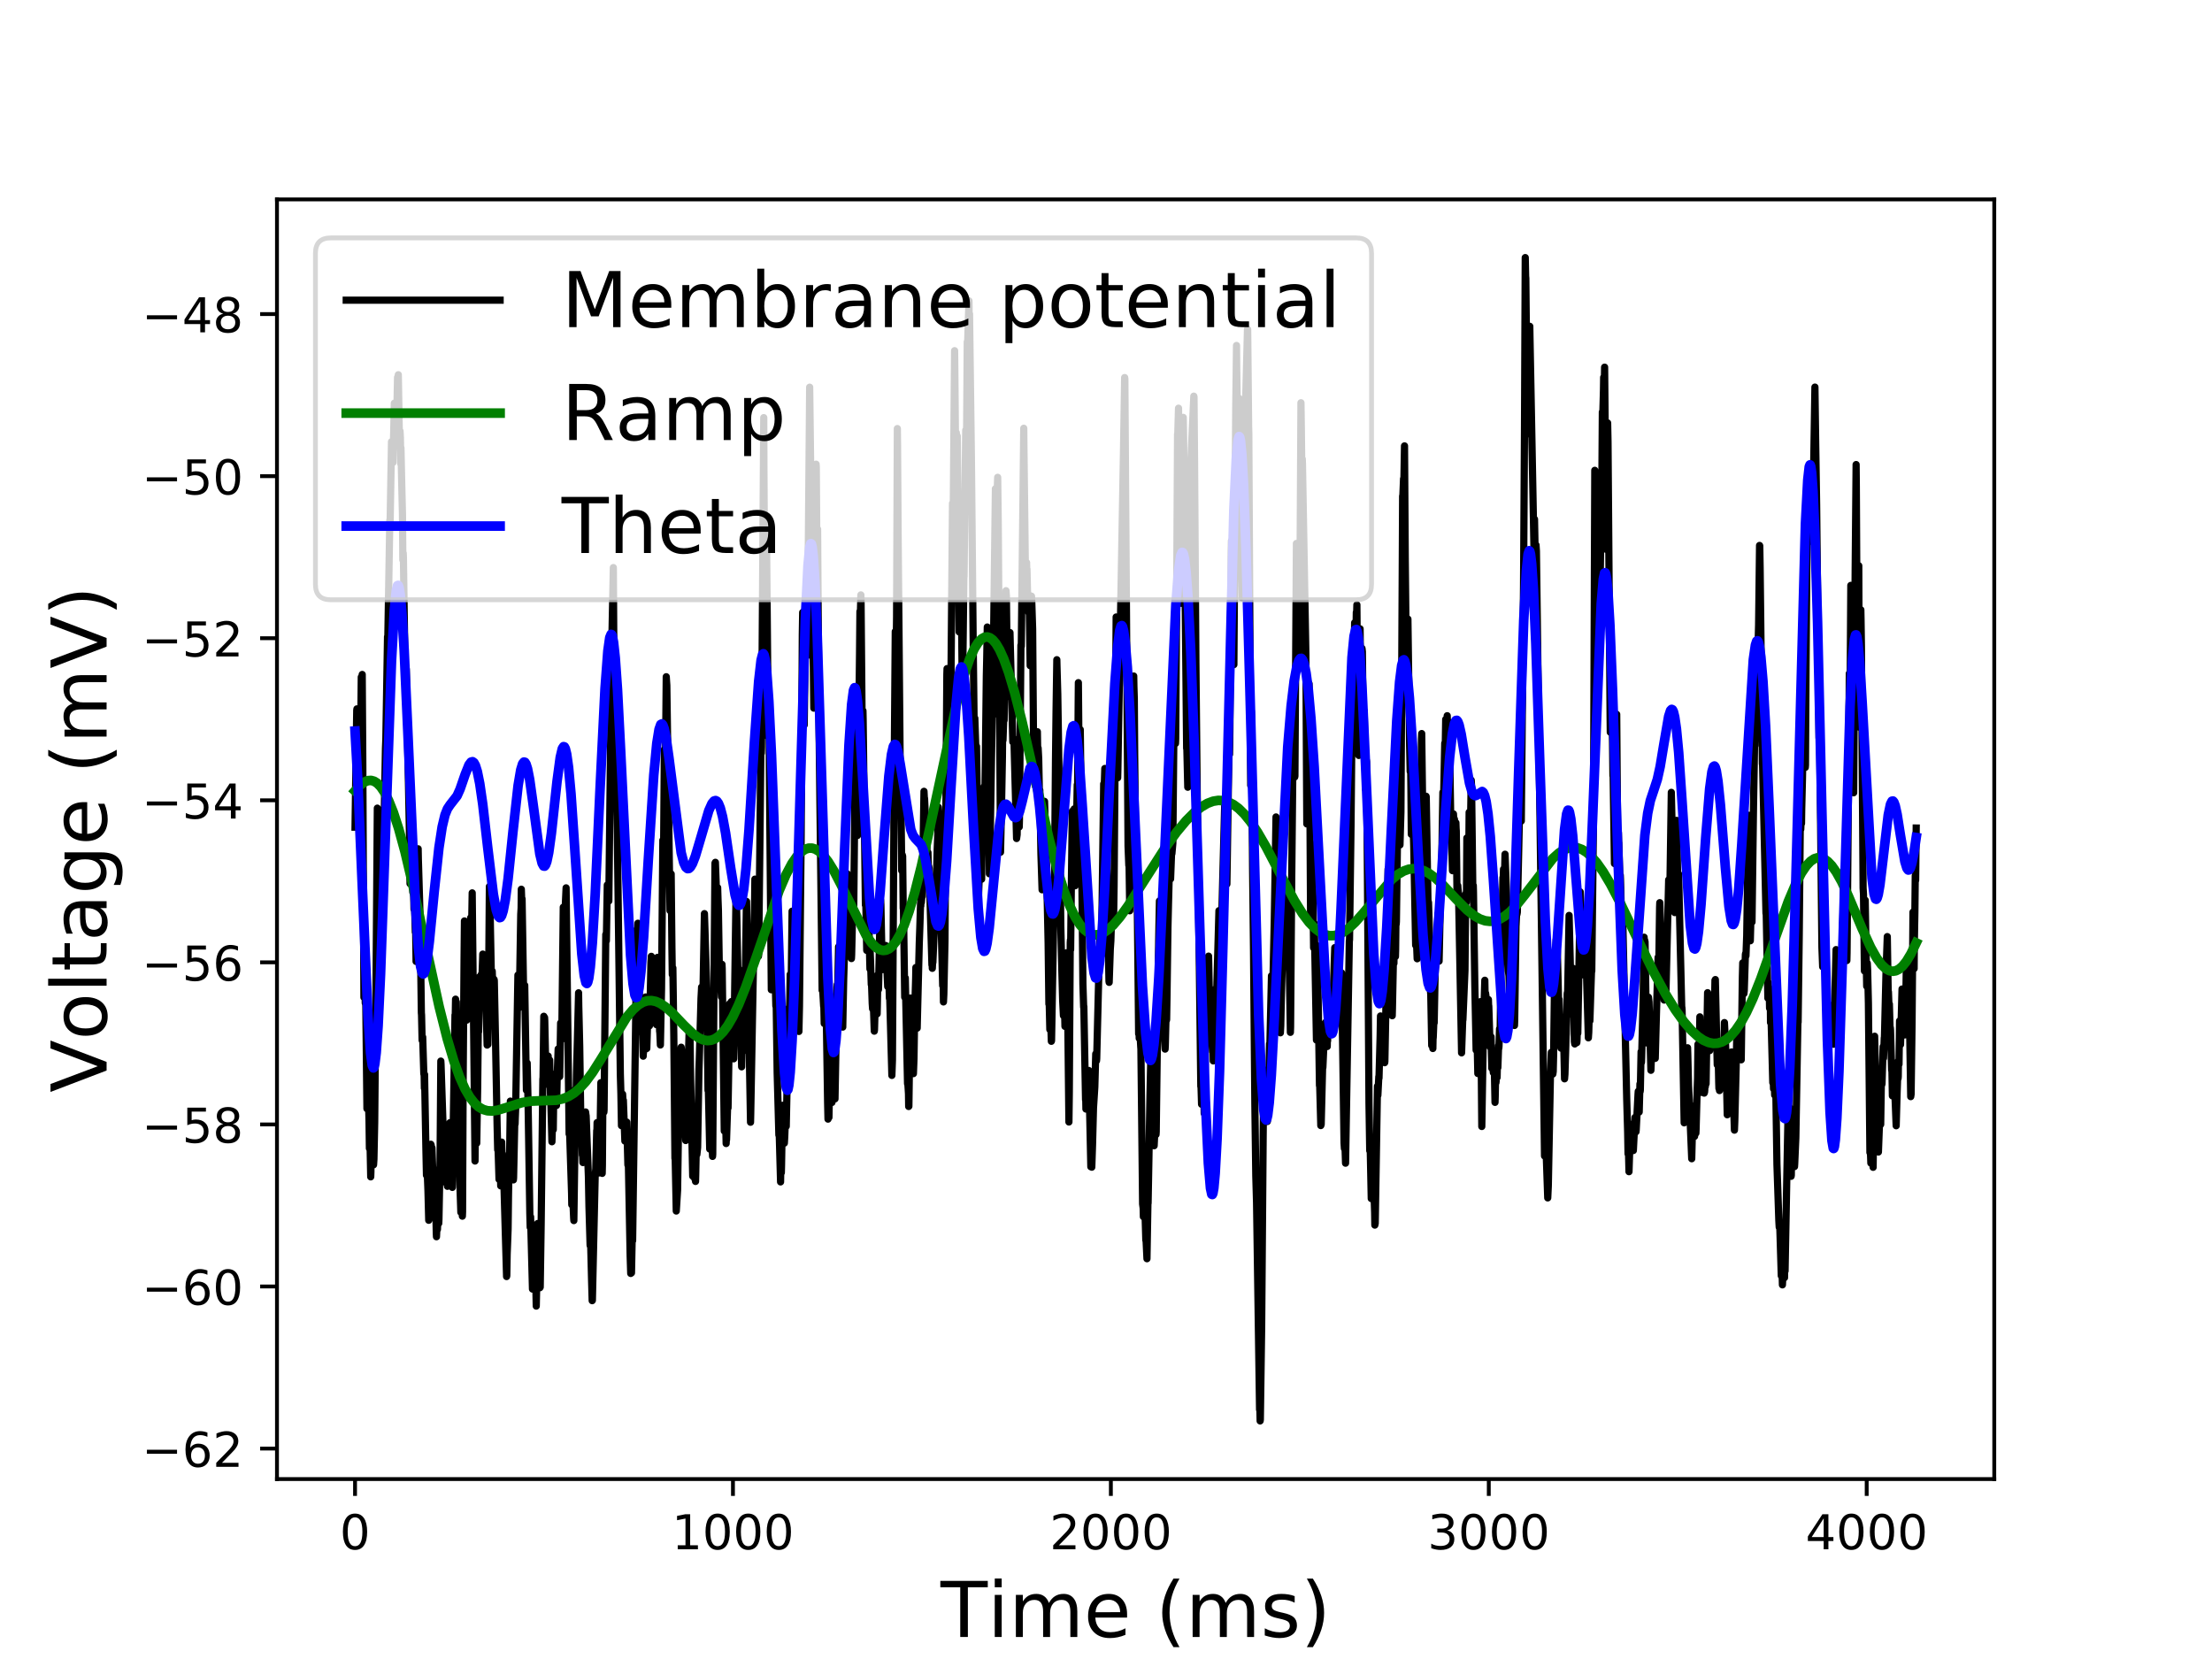 <?xml version="1.0" encoding="utf-8" standalone="no"?>
<!DOCTYPE svg PUBLIC "-//W3C//DTD SVG 1.1//EN"
  "http://www.w3.org/Graphics/SVG/1.1/DTD/svg11.dtd">
<!-- Created with matplotlib (http://matplotlib.org/) -->
<svg height="345pt" version="1.1" viewBox="0 0 460 345" width="460pt" xmlns="http://www.w3.org/2000/svg" xmlns:xlink="http://www.w3.org/1999/xlink">
 <defs>
  <style type="text/css">
*{stroke-linecap:butt;stroke-linejoin:round;}
  </style>
 </defs>
 <g id="figure_1">
  <g id="patch_1">
   <path d="M 0 345.6 
L 460.8 345.6 
L 460.8 0 
L 0 0 
z
" style="fill:#ffffff;"/>
  </g>
  <g id="axes_1">
   <g id="patch_2">
    <path d="M 57.6 307.584 
L 414.72 307.584 
L 414.72 41.472 
L 57.6 41.472 
z
" style="fill:#ffffff;"/>
   </g>
   <g id="matplotlib.axis_1">
    <g id="xtick_1">
     <g id="line2d_1">
      <defs>
       <path d="M 0 0 
L 0 3.5 
" id="m042970dd4d" style="stroke:#000000;stroke-width:0.8;"/>
      </defs>
      <g>
       <use style="stroke:#000000;stroke-width:0.8;" x="73.833" xlink:href="#m042970dd4d" y="307.584"/>
      </g>
     </g>
     <g id="text_1">
      <!-- 0 -->
      <defs>
       <path d="M 31.781 66.406 
Q 24.172 66.406 20.328 58.906 
Q 16.5 51.422 16.5 36.375 
Q 16.5 21.391 20.328 13.891 
Q 24.172 6.391 31.781 6.391 
Q 39.453 6.391 43.281 13.891 
Q 47.125 21.391 47.125 36.375 
Q 47.125 51.422 43.281 58.906 
Q 39.453 66.406 31.781 66.406 
z
M 31.781 74.219 
Q 44.047 74.219 50.516 64.516 
Q 56.984 54.828 56.984 36.375 
Q 56.984 17.969 50.516 8.266 
Q 44.047 -1.422 31.781 -1.422 
Q 19.531 -1.422 13.062 8.266 
Q 6.594 17.969 6.594 36.375 
Q 6.594 54.828 13.062 64.516 
Q 19.531 74.219 31.781 74.219 
z
" id="DejaVuSans-30"/>
      </defs>
      <g transform="translate(70.651 322.182)scale(0.1 -0.1)">
       <use xlink:href="#DejaVuSans-30"/>
      </g>
     </g>
    </g>
    <g id="xtick_2">
     <g id="line2d_2">
      <g>
       <use style="stroke:#000000;stroke-width:0.8;" x="152.423" xlink:href="#m042970dd4d" y="307.584"/>
      </g>
     </g>
     <g id="text_2">
      <!-- 1000 -->
      <defs>
       <path d="M 12.406 8.297 
L 28.516 8.297 
L 28.516 63.922 
L 10.984 60.406 
L 10.984 69.391 
L 28.422 72.906 
L 38.281 72.906 
L 38.281 8.297 
L 54.391 8.297 
L 54.391 0 
L 12.406 0 
z
" id="DejaVuSans-31"/>
      </defs>
      <g transform="translate(139.698 322.182)scale(0.1 -0.1)">
       <use xlink:href="#DejaVuSans-31"/>
       <use x="63.623" xlink:href="#DejaVuSans-30"/>
       <use x="127.246" xlink:href="#DejaVuSans-30"/>
       <use x="190.869" xlink:href="#DejaVuSans-30"/>
      </g>
     </g>
    </g>
    <g id="xtick_3">
     <g id="line2d_3">
      <g>
       <use style="stroke:#000000;stroke-width:0.8;" x="231.012" xlink:href="#m042970dd4d" y="307.584"/>
      </g>
     </g>
     <g id="text_3">
      <!-- 2000 -->
      <defs>
       <path d="M 19.188 8.297 
L 53.609 8.297 
L 53.609 0 
L 7.328 0 
L 7.328 8.297 
Q 12.938 14.109 22.625 23.891 
Q 32.328 33.688 34.812 36.531 
Q 39.547 41.844 41.422 45.531 
Q 43.312 49.219 43.312 52.781 
Q 43.312 58.594 39.234 62.25 
Q 35.156 65.922 28.609 65.922 
Q 23.969 65.922 18.812 64.312 
Q 13.672 62.703 7.812 59.422 
L 7.812 69.391 
Q 13.766 71.781 18.938 73 
Q 24.125 74.219 28.422 74.219 
Q 39.75 74.219 46.484 68.547 
Q 53.219 62.891 53.219 53.422 
Q 53.219 48.922 51.531 44.891 
Q 49.859 40.875 45.406 35.406 
Q 44.188 33.984 37.641 27.219 
Q 31.109 20.453 19.188 8.297 
z
" id="DejaVuSans-32"/>
      </defs>
      <g transform="translate(218.287 322.182)scale(0.1 -0.1)">
       <use xlink:href="#DejaVuSans-32"/>
       <use x="63.623" xlink:href="#DejaVuSans-30"/>
       <use x="127.246" xlink:href="#DejaVuSans-30"/>
       <use x="190.869" xlink:href="#DejaVuSans-30"/>
      </g>
     </g>
    </g>
    <g id="xtick_4">
     <g id="line2d_4">
      <g>
       <use style="stroke:#000000;stroke-width:0.8;" x="309.602" xlink:href="#m042970dd4d" y="307.584"/>
      </g>
     </g>
     <g id="text_4">
      <!-- 3000 -->
      <defs>
       <path d="M 40.578 39.312 
Q 47.656 37.797 51.625 33 
Q 55.609 28.219 55.609 21.188 
Q 55.609 10.406 48.188 4.484 
Q 40.766 -1.422 27.094 -1.422 
Q 22.516 -1.422 17.656 -0.516 
Q 12.797 0.391 7.625 2.203 
L 7.625 11.719 
Q 11.719 9.328 16.594 8.109 
Q 21.484 6.891 26.812 6.891 
Q 36.078 6.891 40.938 10.547 
Q 45.797 14.203 45.797 21.188 
Q 45.797 27.641 41.281 31.266 
Q 36.766 34.906 28.719 34.906 
L 20.219 34.906 
L 20.219 43.016 
L 29.109 43.016 
Q 36.375 43.016 40.234 45.922 
Q 44.094 48.828 44.094 54.297 
Q 44.094 59.906 40.109 62.906 
Q 36.141 65.922 28.719 65.922 
Q 24.656 65.922 20.016 65.031 
Q 15.375 64.156 9.812 62.312 
L 9.812 71.094 
Q 15.438 72.656 20.344 73.438 
Q 25.25 74.219 29.594 74.219 
Q 40.828 74.219 47.359 69.109 
Q 53.906 64.016 53.906 55.328 
Q 53.906 49.266 50.438 45.094 
Q 46.969 40.922 40.578 39.312 
z
" id="DejaVuSans-33"/>
      </defs>
      <g transform="translate(296.877 322.182)scale(0.1 -0.1)">
       <use xlink:href="#DejaVuSans-33"/>
       <use x="63.623" xlink:href="#DejaVuSans-30"/>
       <use x="127.246" xlink:href="#DejaVuSans-30"/>
       <use x="190.869" xlink:href="#DejaVuSans-30"/>
      </g>
     </g>
    </g>
    <g id="xtick_5">
     <g id="line2d_5">
      <g>
       <use style="stroke:#000000;stroke-width:0.8;" x="388.192" xlink:href="#m042970dd4d" y="307.584"/>
      </g>
     </g>
     <g id="text_5">
      <!-- 4000 -->
      <defs>
       <path d="M 37.797 64.312 
L 12.891 25.391 
L 37.797 25.391 
z
M 35.203 72.906 
L 47.609 72.906 
L 47.609 25.391 
L 58.016 25.391 
L 58.016 17.188 
L 47.609 17.188 
L 47.609 0 
L 37.797 0 
L 37.797 17.188 
L 4.891 17.188 
L 4.891 26.703 
z
" id="DejaVuSans-34"/>
      </defs>
      <g transform="translate(375.467 322.182)scale(0.1 -0.1)">
       <use xlink:href="#DejaVuSans-34"/>
       <use x="63.623" xlink:href="#DejaVuSans-30"/>
       <use x="127.246" xlink:href="#DejaVuSans-30"/>
       <use x="190.869" xlink:href="#DejaVuSans-30"/>
      </g>
     </g>
    </g>
    <g id="text_6">
     <!-- Time (ms) -->
     <defs>
      <path d="M -0.297 72.906 
L 61.375 72.906 
L 61.375 64.594 
L 35.5 64.594 
L 35.5 0 
L 25.594 0 
L 25.594 64.594 
L -0.297 64.594 
z
" id="DejaVuSans-54"/>
      <path d="M 9.422 54.688 
L 18.406 54.688 
L 18.406 0 
L 9.422 0 
z
M 9.422 75.984 
L 18.406 75.984 
L 18.406 64.594 
L 9.422 64.594 
z
" id="DejaVuSans-69"/>
      <path d="M 52 44.188 
Q 55.375 50.25 60.062 53.125 
Q 64.75 56 71.094 56 
Q 79.641 56 84.281 50.016 
Q 88.922 44.047 88.922 33.016 
L 88.922 0 
L 79.891 0 
L 79.891 32.719 
Q 79.891 40.578 77.094 44.375 
Q 74.312 48.188 68.609 48.188 
Q 61.625 48.188 57.562 43.547 
Q 53.516 38.922 53.516 30.906 
L 53.516 0 
L 44.484 0 
L 44.484 32.719 
Q 44.484 40.625 41.703 44.406 
Q 38.922 48.188 33.109 48.188 
Q 26.219 48.188 22.156 43.531 
Q 18.109 38.875 18.109 30.906 
L 18.109 0 
L 9.078 0 
L 9.078 54.688 
L 18.109 54.688 
L 18.109 46.188 
Q 21.188 51.219 25.484 53.609 
Q 29.781 56 35.688 56 
Q 41.656 56 45.828 52.969 
Q 50 49.953 52 44.188 
z
" id="DejaVuSans-6d"/>
      <path d="M 56.203 29.594 
L 56.203 25.203 
L 14.891 25.203 
Q 15.484 15.922 20.484 11.062 
Q 25.484 6.203 34.422 6.203 
Q 39.594 6.203 44.453 7.469 
Q 49.312 8.734 54.109 11.281 
L 54.109 2.781 
Q 49.266 0.734 44.188 -0.344 
Q 39.109 -1.422 33.891 -1.422 
Q 20.797 -1.422 13.156 6.188 
Q 5.516 13.812 5.516 26.812 
Q 5.516 40.234 12.766 48.109 
Q 20.016 56 32.328 56 
Q 43.359 56 49.781 48.891 
Q 56.203 41.797 56.203 29.594 
z
M 47.219 32.234 
Q 47.125 39.594 43.094 43.984 
Q 39.062 48.391 32.422 48.391 
Q 24.906 48.391 20.391 44.141 
Q 15.875 39.891 15.188 32.172 
z
" id="DejaVuSans-65"/>
      <path id="DejaVuSans-20"/>
      <path d="M 31 75.875 
Q 24.469 64.656 21.281 53.656 
Q 18.109 42.672 18.109 31.391 
Q 18.109 20.125 21.312 9.062 
Q 24.516 -2 31 -13.188 
L 23.188 -13.188 
Q 15.875 -1.703 12.234 9.375 
Q 8.594 20.453 8.594 31.391 
Q 8.594 42.281 12.203 53.312 
Q 15.828 64.359 23.188 75.875 
z
" id="DejaVuSans-28"/>
      <path d="M 44.281 53.078 
L 44.281 44.578 
Q 40.484 46.531 36.375 47.5 
Q 32.281 48.484 27.875 48.484 
Q 21.188 48.484 17.844 46.438 
Q 14.5 44.391 14.5 40.281 
Q 14.5 37.156 16.891 35.375 
Q 19.281 33.594 26.516 31.984 
L 29.594 31.297 
Q 39.156 29.25 43.188 25.516 
Q 47.219 21.781 47.219 15.094 
Q 47.219 7.469 41.188 3.016 
Q 35.156 -1.422 24.609 -1.422 
Q 20.219 -1.422 15.453 -0.562 
Q 10.688 0.297 5.422 2 
L 5.422 11.281 
Q 10.406 8.688 15.234 7.391 
Q 20.062 6.109 24.812 6.109 
Q 31.156 6.109 34.562 8.281 
Q 37.984 10.453 37.984 14.406 
Q 37.984 18.062 35.516 20.016 
Q 33.062 21.969 24.703 23.781 
L 21.578 24.516 
Q 13.234 26.266 9.516 29.906 
Q 5.812 33.547 5.812 39.891 
Q 5.812 47.609 11.281 51.797 
Q 16.75 56 26.812 56 
Q 31.781 56 36.172 55.266 
Q 40.578 54.547 44.281 53.078 
z
" id="DejaVuSans-73"/>
      <path d="M 8.016 75.875 
L 15.828 75.875 
Q 23.141 64.359 26.781 53.312 
Q 30.422 42.281 30.422 31.391 
Q 30.422 20.453 26.781 9.375 
Q 23.141 -1.703 15.828 -13.188 
L 8.016 -13.188 
Q 14.5 -2 17.703 9.062 
Q 20.906 20.125 20.906 31.391 
Q 20.906 42.672 17.703 53.656 
Q 14.5 64.656 8.016 75.875 
z
" id="DejaVuSans-29"/>
     </defs>
     <g transform="translate(195.595 340.42)scale(0.16 -0.16)">
      <use xlink:href="#DejaVuSans-54"/>
      <use x="61.037" xlink:href="#DejaVuSans-69"/>
      <use x="88.82" xlink:href="#DejaVuSans-6d"/>
      <use x="186.232" xlink:href="#DejaVuSans-65"/>
      <use x="247.756" xlink:href="#DejaVuSans-20"/>
      <use x="279.543" xlink:href="#DejaVuSans-28"/>
      <use x="318.557" xlink:href="#DejaVuSans-6d"/>
      <use x="415.969" xlink:href="#DejaVuSans-73"/>
      <use x="468.068" xlink:href="#DejaVuSans-29"/>
     </g>
    </g>
   </g>
   <g id="matplotlib.axis_2">
    <g id="ytick_1">
     <g id="line2d_6">
      <defs>
       <path d="M 0 0 
L -3.5 0 
" id="mcc89a4f8b7" style="stroke:#000000;stroke-width:0.8;"/>
      </defs>
      <g>
       <use style="stroke:#000000;stroke-width:0.8;" x="57.6" xlink:href="#mcc89a4f8b7" y="301.236"/>
      </g>
     </g>
     <g id="text_7">
      <!-- −62 -->
      <defs>
       <path d="M 10.594 35.5 
L 73.188 35.5 
L 73.188 27.203 
L 10.594 27.203 
z
" id="DejaVuSans-2212"/>
       <path d="M 33.016 40.375 
Q 26.375 40.375 22.484 35.828 
Q 18.609 31.297 18.609 23.391 
Q 18.609 15.531 22.484 10.953 
Q 26.375 6.391 33.016 6.391 
Q 39.656 6.391 43.531 10.953 
Q 47.406 15.531 47.406 23.391 
Q 47.406 31.297 43.531 35.828 
Q 39.656 40.375 33.016 40.375 
z
M 52.594 71.297 
L 52.594 62.312 
Q 48.875 64.062 45.094 64.984 
Q 41.312 65.922 37.594 65.922 
Q 27.828 65.922 22.672 59.328 
Q 17.531 52.734 16.797 39.406 
Q 19.672 43.656 24.016 45.922 
Q 28.375 48.188 33.594 48.188 
Q 44.578 48.188 50.953 41.516 
Q 57.328 34.859 57.328 23.391 
Q 57.328 12.156 50.688 5.359 
Q 44.047 -1.422 33.016 -1.422 
Q 20.359 -1.422 13.672 8.266 
Q 6.984 17.969 6.984 36.375 
Q 6.984 53.656 15.188 63.938 
Q 23.391 74.219 37.203 74.219 
Q 40.922 74.219 44.703 73.484 
Q 48.484 72.75 52.594 71.297 
z
" id="DejaVuSans-36"/>
      </defs>
      <g transform="translate(29.495 305.035)scale(0.1 -0.1)">
       <use xlink:href="#DejaVuSans-2212"/>
       <use x="83.789" xlink:href="#DejaVuSans-36"/>
       <use x="147.412" xlink:href="#DejaVuSans-32"/>
      </g>
     </g>
    </g>
    <g id="ytick_2">
     <g id="line2d_7">
      <g>
       <use style="stroke:#000000;stroke-width:0.8;" x="57.6" xlink:href="#mcc89a4f8b7" y="267.533"/>
      </g>
     </g>
     <g id="text_8">
      <!-- −60 -->
      <g transform="translate(29.495 271.332)scale(0.1 -0.1)">
       <use xlink:href="#DejaVuSans-2212"/>
       <use x="83.789" xlink:href="#DejaVuSans-36"/>
       <use x="147.412" xlink:href="#DejaVuSans-30"/>
      </g>
     </g>
    </g>
    <g id="ytick_3">
     <g id="line2d_8">
      <g>
       <use style="stroke:#000000;stroke-width:0.8;" x="57.6" xlink:href="#mcc89a4f8b7" y="233.83"/>
      </g>
     </g>
     <g id="text_9">
      <!-- −58 -->
      <defs>
       <path d="M 10.797 72.906 
L 49.516 72.906 
L 49.516 64.594 
L 19.828 64.594 
L 19.828 46.734 
Q 21.969 47.469 24.109 47.828 
Q 26.266 48.188 28.422 48.188 
Q 40.625 48.188 47.75 41.5 
Q 54.891 34.812 54.891 23.391 
Q 54.891 11.625 47.562 5.094 
Q 40.234 -1.422 26.906 -1.422 
Q 22.312 -1.422 17.547 -0.641 
Q 12.797 0.141 7.719 1.703 
L 7.719 11.625 
Q 12.109 9.234 16.797 8.062 
Q 21.484 6.891 26.703 6.891 
Q 35.156 6.891 40.078 11.328 
Q 45.016 15.766 45.016 23.391 
Q 45.016 31 40.078 35.438 
Q 35.156 39.891 26.703 39.891 
Q 22.75 39.891 18.812 39.016 
Q 14.891 38.141 10.797 36.281 
z
" id="DejaVuSans-35"/>
       <path d="M 31.781 34.625 
Q 24.75 34.625 20.719 30.859 
Q 16.703 27.094 16.703 20.516 
Q 16.703 13.922 20.719 10.156 
Q 24.75 6.391 31.781 6.391 
Q 38.812 6.391 42.859 10.172 
Q 46.922 13.969 46.922 20.516 
Q 46.922 27.094 42.891 30.859 
Q 38.875 34.625 31.781 34.625 
z
M 21.922 38.812 
Q 15.578 40.375 12.031 44.719 
Q 8.5 49.078 8.5 55.328 
Q 8.5 64.062 14.719 69.141 
Q 20.953 74.219 31.781 74.219 
Q 42.672 74.219 48.875 69.141 
Q 55.078 64.062 55.078 55.328 
Q 55.078 49.078 51.531 44.719 
Q 48 40.375 41.703 38.812 
Q 48.828 37.156 52.797 32.312 
Q 56.781 27.484 56.781 20.516 
Q 56.781 9.906 50.312 4.234 
Q 43.844 -1.422 31.781 -1.422 
Q 19.734 -1.422 13.25 4.234 
Q 6.781 9.906 6.781 20.516 
Q 6.781 27.484 10.781 32.312 
Q 14.797 37.156 21.922 38.812 
z
M 18.312 54.391 
Q 18.312 48.734 21.844 45.562 
Q 25.391 42.391 31.781 42.391 
Q 38.141 42.391 41.719 45.562 
Q 45.312 48.734 45.312 54.391 
Q 45.312 60.062 41.719 63.234 
Q 38.141 66.406 31.781 66.406 
Q 25.391 66.406 21.844 63.234 
Q 18.312 60.062 18.312 54.391 
z
" id="DejaVuSans-38"/>
      </defs>
      <g transform="translate(29.495 237.63)scale(0.1 -0.1)">
       <use xlink:href="#DejaVuSans-2212"/>
       <use x="83.789" xlink:href="#DejaVuSans-35"/>
       <use x="147.412" xlink:href="#DejaVuSans-38"/>
      </g>
     </g>
    </g>
    <g id="ytick_4">
     <g id="line2d_9">
      <g>
       <use style="stroke:#000000;stroke-width:0.8;" x="57.6" xlink:href="#mcc89a4f8b7" y="200.128"/>
      </g>
     </g>
     <g id="text_10">
      <!-- −56 -->
      <g transform="translate(29.495 203.927)scale(0.1 -0.1)">
       <use xlink:href="#DejaVuSans-2212"/>
       <use x="83.789" xlink:href="#DejaVuSans-35"/>
       <use x="147.412" xlink:href="#DejaVuSans-36"/>
      </g>
     </g>
    </g>
    <g id="ytick_5">
     <g id="line2d_10">
      <g>
       <use style="stroke:#000000;stroke-width:0.8;" x="57.6" xlink:href="#mcc89a4f8b7" y="166.425"/>
      </g>
     </g>
     <g id="text_11">
      <!-- −54 -->
      <g transform="translate(29.495 170.224)scale(0.1 -0.1)">
       <use xlink:href="#DejaVuSans-2212"/>
       <use x="83.789" xlink:href="#DejaVuSans-35"/>
       <use x="147.412" xlink:href="#DejaVuSans-34"/>
      </g>
     </g>
    </g>
    <g id="ytick_6">
     <g id="line2d_11">
      <g>
       <use style="stroke:#000000;stroke-width:0.8;" x="57.6" xlink:href="#mcc89a4f8b7" y="132.722"/>
      </g>
     </g>
     <g id="text_12">
      <!-- −52 -->
      <g transform="translate(29.495 136.521)scale(0.1 -0.1)">
       <use xlink:href="#DejaVuSans-2212"/>
       <use x="83.789" xlink:href="#DejaVuSans-35"/>
       <use x="147.412" xlink:href="#DejaVuSans-32"/>
      </g>
     </g>
    </g>
    <g id="ytick_7">
     <g id="line2d_12">
      <g>
       <use style="stroke:#000000;stroke-width:0.8;" x="57.6" xlink:href="#mcc89a4f8b7" y="99.019"/>
      </g>
     </g>
     <g id="text_13">
      <!-- −50 -->
      <g transform="translate(29.495 102.818)scale(0.1 -0.1)">
       <use xlink:href="#DejaVuSans-2212"/>
       <use x="83.789" xlink:href="#DejaVuSans-35"/>
       <use x="147.412" xlink:href="#DejaVuSans-30"/>
      </g>
     </g>
    </g>
    <g id="ytick_8">
     <g id="line2d_13">
      <g>
       <use style="stroke:#000000;stroke-width:0.8;" x="57.6" xlink:href="#mcc89a4f8b7" y="65.316"/>
      </g>
     </g>
     <g id="text_14">
      <!-- −48 -->
      <g transform="translate(29.495 69.115)scale(0.1 -0.1)">
       <use xlink:href="#DejaVuSans-2212"/>
       <use x="83.789" xlink:href="#DejaVuSans-34"/>
       <use x="147.412" xlink:href="#DejaVuSans-38"/>
      </g>
     </g>
    </g>
    <g id="text_15">
     <!-- Voltage (mV) -->
     <defs>
      <path d="M 28.609 0 
L 0.781 72.906 
L 11.078 72.906 
L 34.188 11.531 
L 57.328 72.906 
L 67.578 72.906 
L 39.797 0 
z
" id="DejaVuSans-56"/>
      <path d="M 30.609 48.391 
Q 23.391 48.391 19.188 42.75 
Q 14.984 37.109 14.984 27.297 
Q 14.984 17.484 19.156 11.844 
Q 23.344 6.203 30.609 6.203 
Q 37.797 6.203 41.984 11.859 
Q 46.188 17.531 46.188 27.297 
Q 46.188 37.016 41.984 42.703 
Q 37.797 48.391 30.609 48.391 
z
M 30.609 56 
Q 42.328 56 49.016 48.375 
Q 55.719 40.766 55.719 27.297 
Q 55.719 13.875 49.016 6.219 
Q 42.328 -1.422 30.609 -1.422 
Q 18.844 -1.422 12.172 6.219 
Q 5.516 13.875 5.516 27.297 
Q 5.516 40.766 12.172 48.375 
Q 18.844 56 30.609 56 
z
" id="DejaVuSans-6f"/>
      <path d="M 9.422 75.984 
L 18.406 75.984 
L 18.406 0 
L 9.422 0 
z
" id="DejaVuSans-6c"/>
      <path d="M 18.312 70.219 
L 18.312 54.688 
L 36.812 54.688 
L 36.812 47.703 
L 18.312 47.703 
L 18.312 18.016 
Q 18.312 11.328 20.141 9.422 
Q 21.969 7.516 27.594 7.516 
L 36.812 7.516 
L 36.812 0 
L 27.594 0 
Q 17.188 0 13.234 3.875 
Q 9.281 7.766 9.281 18.016 
L 9.281 47.703 
L 2.688 47.703 
L 2.688 54.688 
L 9.281 54.688 
L 9.281 70.219 
z
" id="DejaVuSans-74"/>
      <path d="M 34.281 27.484 
Q 23.391 27.484 19.188 25 
Q 14.984 22.516 14.984 16.5 
Q 14.984 11.719 18.141 8.906 
Q 21.297 6.109 26.703 6.109 
Q 34.188 6.109 38.703 11.406 
Q 43.219 16.703 43.219 25.484 
L 43.219 27.484 
z
M 52.203 31.203 
L 52.203 0 
L 43.219 0 
L 43.219 8.297 
Q 40.141 3.328 35.547 0.953 
Q 30.953 -1.422 24.312 -1.422 
Q 15.922 -1.422 10.953 3.297 
Q 6 8.016 6 15.922 
Q 6 25.141 12.172 29.828 
Q 18.359 34.516 30.609 34.516 
L 43.219 34.516 
L 43.219 35.406 
Q 43.219 41.609 39.141 45 
Q 35.062 48.391 27.688 48.391 
Q 23 48.391 18.547 47.266 
Q 14.109 46.141 10.016 43.891 
L 10.016 52.203 
Q 14.938 54.109 19.578 55.047 
Q 24.219 56 28.609 56 
Q 40.484 56 46.344 49.844 
Q 52.203 43.703 52.203 31.203 
z
" id="DejaVuSans-61"/>
      <path d="M 45.406 27.984 
Q 45.406 37.75 41.375 43.109 
Q 37.359 48.484 30.078 48.484 
Q 22.859 48.484 18.828 43.109 
Q 14.797 37.75 14.797 27.984 
Q 14.797 18.266 18.828 12.891 
Q 22.859 7.516 30.078 7.516 
Q 37.359 7.516 41.375 12.891 
Q 45.406 18.266 45.406 27.984 
z
M 54.391 6.781 
Q 54.391 -7.172 48.188 -13.984 
Q 42 -20.797 29.203 -20.797 
Q 24.469 -20.797 20.266 -20.094 
Q 16.062 -19.391 12.109 -17.922 
L 12.109 -9.188 
Q 16.062 -11.328 19.922 -12.344 
Q 23.781 -13.375 27.781 -13.375 
Q 36.625 -13.375 41.016 -8.766 
Q 45.406 -4.156 45.406 5.172 
L 45.406 9.625 
Q 42.625 4.781 38.281 2.391 
Q 33.938 0 27.875 0 
Q 17.828 0 11.672 7.656 
Q 5.516 15.328 5.516 27.984 
Q 5.516 40.672 11.672 48.328 
Q 17.828 56 27.875 56 
Q 33.938 56 38.281 53.609 
Q 42.625 51.219 45.406 46.391 
L 45.406 54.688 
L 54.391 54.688 
z
" id="DejaVuSans-67"/>
     </defs>
     <g transform="translate(22.168 227.199)rotate(-90)scale(0.16 -0.16)">
      <use xlink:href="#DejaVuSans-56"/>
      <use x="68.299" xlink:href="#DejaVuSans-6f"/>
      <use x="129.48" xlink:href="#DejaVuSans-6c"/>
      <use x="157.264" xlink:href="#DejaVuSans-74"/>
      <use x="196.473" xlink:href="#DejaVuSans-61"/>
      <use x="257.752" xlink:href="#DejaVuSans-67"/>
      <use x="321.229" xlink:href="#DejaVuSans-65"/>
      <use x="382.752" xlink:href="#DejaVuSans-20"/>
      <use x="414.539" xlink:href="#DejaVuSans-28"/>
      <use x="453.553" xlink:href="#DejaVuSans-6d"/>
      <use x="550.965" xlink:href="#DejaVuSans-56"/>
      <use x="619.373" xlink:href="#DejaVuSans-29"/>
     </g>
    </g>
   </g>
   <g id="line2d_14">
    <path clip-path="url(#pa95fe55175)" d="M 73.833 172.018 
L 74.186 147.708 
L 74.226 147.413 
L 74.501 162.588 
L 74.579 159.961 
L 74.619 159.282 
L 74.619 159.282 
L 74.619 159.282 
L 74.697 161.686 
L 74.776 172.61 
L 74.815 170.959 
L 75.129 140.803 
L 75.169 141.892 
L 75.208 143.271 
L 75.287 142.139 
L 75.326 140.26 
L 75.444 158.505 
L 75.68 207.4 
L 75.837 201.36 
L 75.876 203.114 
L 75.955 208.591 
L 76.033 208.477 
L 76.073 209.126 
L 76.308 230.558 
L 76.348 227.031 
L 76.426 219.698 
L 76.465 223.248 
L 76.741 232.97 
L 76.819 238.81 
L 76.858 236.095 
L 76.898 235.048 
L 77.094 244.733 
L 77.133 243.675 
L 77.291 223.443 
L 77.369 224.677 
L 77.409 225.129 
L 77.566 237.779 
L 77.605 237.7 
L 77.684 242.232 
L 77.762 241.058 
L 77.919 233.429 
L 78.234 199.884 
L 78.47 168.057 
L 78.509 170.552 
L 78.587 169.41 
L 78.627 170.146 
L 78.666 170.125 
L 78.784 168.442 
L 78.941 176.381 
L 78.98 175.285 
L 79.02 172.361 
L 79.059 172.414 
L 79.295 183.556 
L 79.452 178.691 
L 79.491 179.221 
L 79.648 171.202 
L 79.727 171.381 
L 79.766 172.53 
L 79.766 172.53 
L 79.766 172.53 
L 79.806 171.124 
L 79.806 171.124 
L 79.806 171.124 
L 79.845 172.683 
L 80.159 155.653 
L 80.238 153.748 
L 80.591 132.409 
L 80.631 133.885 
L 81.063 108.218 
L 81.102 110.179 
L 81.102 110.179 
L 81.102 110.179 
L 81.417 91.853 
L 81.495 91.96 
L 81.652 96.045 
L 81.692 94.51 
L 81.692 94.51 
L 81.692 94.51 
L 81.731 96.165 
L 81.731 96.165 
L 81.731 96.165 
L 82.006 83.846 
L 82.203 89.041 
L 82.242 88.374 
L 82.281 88.816 
L 82.399 91.626 
L 82.674 78.471 
L 82.713 78.782 
L 82.753 80.063 
L 82.753 80.063 
L 82.753 80.063 
L 82.831 77.927 
L 83.067 91.88 
L 83.146 91.587 
L 83.185 89.626 
L 83.264 91.044 
L 83.342 96.438 
L 83.381 93.131 
L 83.539 100.454 
L 83.696 106.97 
L 83.774 116.445 
L 83.853 115.033 
L 83.892 115.934 
L 84.246 140.8 
L 84.285 141.611 
L 84.285 141.611 
L 84.285 141.611 
L 84.364 138.512 
L 84.482 139.133 
L 85.189 175.662 
L 85.268 183.759 
L 85.307 183.502 
L 85.503 173.445 
L 85.543 172.727 
L 85.543 172.727 
L 85.543 172.727 
L 85.778 182.178 
L 85.857 185.59 
L 85.896 183.791 
L 85.936 184.459 
L 85.936 184.459 
L 85.936 184.459 
L 85.975 183.504 
L 86.093 189.08 
L 86.132 187.894 
L 86.171 186.749 
L 86.368 193.868 
L 86.407 193.656 
L 86.446 194.187 
L 86.525 199.938 
L 86.564 199.279 
L 86.604 198.533 
L 86.839 184.446 
L 86.879 185.637 
L 86.957 176.51 
L 86.997 178.64 
L 87.35 190.461 
L 87.625 210.603 
L 87.665 211.09 
L 87.782 216.331 
L 87.822 215.724 
L 87.861 216.23 
L 87.861 216.23 
L 87.861 216.23 
L 87.9 215.668 
L 88.136 223.309 
L 88.175 223.344 
L 88.215 223.786 
L 88.254 226.303 
L 88.254 226.303 
L 88.254 226.303 
L 88.293 223.444 
L 88.333 225.983 
L 88.568 238.809 
L 88.686 244.4 
L 88.725 243.406 
L 88.765 241.852 
L 88.804 242.546 
L 89.001 247.647 
L 89.158 253.766 
L 89.197 253.674 
L 89.354 250.37 
L 89.59 237.953 
L 89.669 238.15 
L 89.786 239.364 
L 89.826 238.695 
L 90.022 244.145 
L 90.062 243.634 
L 90.179 245.224 
L 90.258 243.196 
L 90.297 243.521 
L 90.494 245.007 
L 90.73 256.454 
L 90.769 257.188 
L 90.769 257.188 
L 90.769 257.188 
L 90.926 253.771 
L 90.965 255.676 
L 91.005 254.74 
L 91.083 250.87 
L 91.162 251.902 
L 91.24 254.408 
L 91.28 253.572 
L 91.515 241.285 
L 91.673 220.66 
L 91.712 221.275 
L 92.498 245.198 
L 92.537 245.335 
L 92.576 243.082 
L 92.616 244.242 
L 92.694 245.933 
L 92.734 245.147 
L 92.812 244.209 
L 92.891 245.445 
L 92.93 245.356 
L 92.969 244.464 
L 93.009 245.023 
L 93.048 246.701 
L 93.087 245.347 
L 93.284 236.614 
L 93.323 234.247 
L 93.402 235.898 
L 93.441 237.988 
L 93.48 235.935 
L 93.559 233.474 
L 93.598 234.001 
L 93.912 241.768 
L 93.952 240.932 
L 94.07 246.925 
L 94.109 245.29 
L 94.187 238.365 
L 94.62 211.073 
L 94.659 212.155 
L 94.738 207.784 
L 94.777 208.193 
L 94.816 209.76 
L 94.856 208.887 
L 94.895 208.363 
L 95.288 232.983 
L 95.366 232.639 
L 95.406 232.011 
L 95.406 232.011 
L 95.406 232.011 
L 95.484 235.58 
L 95.641 246.348 
L 95.838 252.114 
L 96.034 244.803 
L 96.074 246.671 
L 96.152 252.911 
L 96.192 251.985 
L 96.309 225.436 
L 96.506 199.531 
L 96.584 191.515 
L 96.663 192.283 
L 96.86 206.384 
L 96.938 207.59 
L 96.977 212.159 
L 97.056 212.145 
L 97.331 203.565 
L 97.37 199.715 
L 97.449 201.236 
L 97.528 204.162 
L 97.567 203.419 
L 97.606 202.427 
L 97.606 202.427 
L 97.606 202.427 
L 97.724 204.518 
L 97.803 199.998 
L 97.881 190.845 
L 97.96 191.626 
L 98.038 193.205 
L 98.078 192.797 
L 98.196 185.68 
L 98.785 241.441 
L 98.824 237.65 
L 98.903 231.514 
L 98.981 232.282 
L 99.139 237.735 
L 99.335 225.955 
L 99.453 214.474 
L 99.532 214.532 
L 99.728 203.128 
L 99.767 204.59 
L 99.807 205.054 
L 99.807 205.054 
L 99.807 205.054 
L 99.846 204.445 
L 99.925 204.558 
L 99.964 206.382 
L 100.042 205.281 
L 100.082 202.653 
L 100.16 204.042 
L 100.2 204.001 
L 100.357 199.64 
L 100.396 198.41 
L 100.593 209.142 
L 100.632 207.988 
L 100.789 200.918 
L 100.828 201.83 
L 101.025 207.076 
L 101.3 217.33 
L 101.418 216.192 
L 101.457 217.213 
L 101.614 204.167 
L 101.771 184.351 
L 101.85 185.864 
L 102.243 206.488 
L 102.282 204.579 
L 102.361 201.955 
L 102.4 203.146 
L 102.518 205.927 
L 102.636 203.546 
L 102.675 205.359 
L 102.714 204.925 
L 102.754 203.698 
L 102.793 203.957 
L 103.029 215.439 
L 103.382 234.224 
L 103.5 239.122 
L 103.54 237.58 
L 103.775 245.256 
L 103.854 243.594 
L 103.972 239.763 
L 104.129 246.609 
L 104.326 237.507 
L 104.561 246.226 
L 104.64 243.565 
L 104.719 243.584 
L 105.347 265.467 
L 105.387 265.28 
L 105.465 260.851 
L 105.662 255.58 
L 105.74 248.798 
L 105.897 239.875 
L 105.937 240.194 
L 105.976 240.034 
L 106.133 228.983 
L 106.172 230.77 
L 106.251 232.352 
L 106.565 244.65 
L 106.605 244.067 
L 106.644 243.937 
L 106.683 245.041 
L 106.683 245.041 
L 106.683 245.041 
L 106.723 243.347 
L 106.723 243.347 
L 106.723 243.347 
L 106.762 245.369 
L 106.801 244.933 
L 107.076 232.135 
L 107.116 233.746 
L 107.155 232.484 
L 107.233 230.563 
L 107.705 202.773 
L 107.784 206.359 
L 107.941 209.559 
L 107.98 209.239 
L 108.294 190.16 
L 108.373 188.841 
L 108.412 184.923 
L 108.491 187.167 
L 108.53 187.733 
L 108.53 187.733 
L 108.53 187.733 
L 108.569 186.915 
L 108.923 208.608 
L 108.962 207.767 
L 109.12 204.901 
L 109.473 226.713 
L 109.552 223.672 
L 109.63 221.064 
L 109.827 229.907 
L 110.181 252.352 
L 110.259 255.234 
L 110.298 253.882 
L 110.338 253.047 
L 110.731 268.069 
L 111.124 258.571 
L 111.163 258.492 
L 111.163 258.492 
L 111.163 258.492 
L 111.202 258.616 
L 111.281 259.978 
L 111.517 271.61 
L 111.674 264.177 
L 111.792 254.441 
L 111.831 256.055 
L 111.87 255.71 
L 112.067 266.264 
L 112.145 265.673 
L 112.263 267.796 
L 112.342 267.675 
L 112.538 254.458 
L 112.892 224.393 
L 112.931 224.09 
L 113.088 211.342 
L 113.167 212.698 
L 113.206 212.645 
L 113.246 211.595 
L 113.285 212.224 
L 113.56 225.468 
L 113.599 223.748 
L 113.756 220.891 
L 113.796 222.504 
L 113.874 221.926 
L 113.992 219.606 
L 114.189 225.188 
L 114.306 220.447 
L 114.503 228.68 
L 114.542 228.665 
L 114.778 237.436 
L 114.935 232.35 
L 115.053 234.919 
L 115.21 223.415 
L 115.25 225.18 
L 115.407 228.549 
L 115.603 224.496 
L 115.721 229.892 
L 115.8 227.394 
L 115.878 223.693 
L 116.075 218.13 
L 116.153 221.663 
L 116.193 220.793 
L 116.232 220.147 
L 116.311 223.904 
L 116.389 223.893 
L 116.586 212.734 
L 116.625 213.191 
L 116.782 216.201 
L 116.821 215.914 
L 117.136 188.658 
L 117.293 202.094 
L 117.371 199.613 
L 117.411 198.781 
L 117.568 188.092 
L 117.725 184.635 
L 118.354 235.833 
L 118.393 233.524 
L 118.865 248.175 
L 118.904 250.528 
L 118.904 250.528 
L 118.904 250.528 
L 119.022 245.955 
L 119.061 246.727 
L 119.14 249.833 
L 119.297 253.282 
L 119.336 253.829 
L 119.729 226.325 
L 119.808 227.711 
L 119.886 223.174 
L 120.083 216.091 
L 120.319 206.46 
L 120.358 209.245 
L 120.554 217.582 
L 120.79 233.33 
L 120.869 231.88 
L 120.908 231.8 
L 120.987 235.738 
L 121.105 240.221 
L 121.144 239.748 
L 121.222 241.762 
L 121.262 240.289 
L 121.301 240.469 
L 121.576 232.418 
L 121.694 235.233 
L 121.733 233.715 
L 121.773 231.242 
L 121.851 231.827 
L 121.89 232.035 
L 122.362 244.612 
L 122.48 250.908 
L 122.716 258.951 
L 122.755 259.093 
L 122.794 256.746 
L 122.833 258.58 
L 123.03 266.422 
L 123.148 270.482 
L 123.187 270.43 
L 123.777 244.324 
L 123.894 243.077 
L 124.091 235.102 
L 124.13 235.492 
L 124.17 233.448 
L 124.248 233.792 
L 124.287 234.033 
L 124.562 243.923 
L 124.602 241.4 
L 124.798 235.054 
L 124.955 225.144 
L 125.113 234.45 
L 125.23 244.011 
L 125.27 242.316 
L 125.388 225.948 
L 125.427 227.578 
L 125.466 227.599 
L 125.584 231.281 
L 125.623 230.818 
L 125.977 194.32 
L 126.016 194.249 
L 126.095 195.653 
L 126.291 184.037 
L 126.409 184.164 
L 126.606 187.379 
L 127.195 135.393 
L 127.549 118.032 
L 127.706 144.252 
L 127.785 138.102 
L 127.863 135.523 
L 127.903 136.71 
L 127.981 139.239 
L 128.099 151.323 
L 129.003 223.372 
L 129.121 227.45 
L 129.239 234.088 
L 129.278 233.979 
L 129.317 233.915 
L 129.474 227.526 
L 129.553 229.012 
L 129.592 229.501 
L 129.592 229.501 
L 129.592 229.501 
L 129.631 228.799 
L 129.631 228.799 
L 129.631 228.799 
L 129.946 237.292 
L 130.024 236.635 
L 130.103 234.364 
L 130.182 234.676 
L 130.221 234.426 
L 130.26 235.365 
L 130.26 235.365 
L 130.26 235.365 
L 130.339 233.34 
L 130.575 242.258 
L 130.614 239.677 
L 130.653 240.794 
L 131.046 261.179 
L 131.164 264.821 
L 131.243 264.147 
L 131.282 263.775 
L 131.321 264.71 
L 131.478 256.831 
L 131.518 257.483 
L 131.557 258.008 
L 132.225 209.833 
L 132.382 193.366 
L 132.461 193.903 
L 132.5 195.312 
L 132.5 195.312 
L 132.5 195.312 
L 132.657 191.993 
L 132.932 205.141 
L 133.05 214.505 
L 133.168 207.489 
L 133.207 207.545 
L 133.404 210.955 
L 133.443 210.835 
L 133.443 210.835 
L 133.443 210.835 
L 133.482 210.991 
L 133.561 210.291 
L 133.757 219.642 
L 133.797 218.415 
L 133.836 218.818 
L 134.033 214.894 
L 134.072 215.545 
L 134.072 215.545 
L 134.072 215.545 
L 134.15 213.606 
L 134.268 207.326 
L 134.504 218.043 
L 134.818 207.634 
L 134.936 209.995 
L 134.976 209.345 
L 134.976 209.345 
L 134.976 209.345 
L 135.054 213.338 
L 135.133 211.85 
L 135.369 200.13 
L 135.447 198.875 
L 135.486 199.164 
L 135.801 204.799 
L 135.84 203.625 
L 135.919 209.565 
L 135.997 209.535 
L 136.115 206.278 
L 136.272 211.263 
L 136.312 210.77 
L 136.39 209.159 
L 136.43 210.177 
L 136.508 213.082 
L 136.547 212.096 
L 136.744 199.09 
L 136.822 201.684 
L 136.862 201.706 
L 137.176 214.536 
L 137.215 214.665 
L 137.333 217.309 
L 137.569 205.595 
L 137.844 174.732 
L 137.962 178.644 
L 138.001 176.531 
L 138.158 155.868 
L 138.198 157.111 
L 138.316 161.568 
L 138.355 161.539 
L 138.551 140.731 
L 138.63 141.972 
L 138.669 142.529 
L 139.18 178.749 
L 139.337 189.377 
L 139.377 188.699 
L 139.455 181.69 
L 139.573 181.738 
L 139.73 197.133 
L 139.809 202.686 
L 139.848 202.026 
L 139.927 201.293 
L 140.123 215.355 
L 140.359 240.892 
L 140.398 240.264 
L 140.634 251.842 
L 140.909 247.49 
L 141.302 220.52 
L 141.341 220.681 
L 141.459 218.366 
L 141.499 219.558 
L 141.538 221.648 
L 141.577 221.405 
L 141.656 217.774 
L 141.734 218.486 
L 142.167 234.63 
L 142.206 233.892 
L 142.284 231.388 
L 142.363 231.858 
L 142.599 237.18 
L 142.913 229.623 
L 143.07 221.983 
L 143.11 222.098 
L 143.306 214.567 
L 143.345 215.838 
L 143.385 216.968 
L 143.463 216.253 
L 143.503 216.162 
L 143.62 224.329 
L 144.053 244.596 
L 144.131 242.512 
L 144.289 238.908 
L 144.485 245.152 
L 144.524 244.749 
L 144.564 243.125 
L 144.603 243.199 
L 144.642 245.687 
L 144.681 244.141 
L 144.799 238.458 
L 144.917 240.098 
L 145.074 238.623 
L 145.349 222.554 
L 145.428 220.155 
L 145.782 207.601 
L 145.86 206.155 
L 145.9 205.278 
L 145.939 205.907 
L 146.017 208.052 
L 146.135 209.315 
L 146.489 189.995 
L 146.607 193.572 
L 147 206.518 
L 147.236 226.769 
L 147.275 226.103 
L 147.314 226.767 
L 147.589 238.95 
L 147.668 237.19 
L 147.786 235.42 
L 147.864 235.689 
L 147.904 237.19 
L 147.982 236.286 
L 148.022 236.217 
L 148.179 240.484 
L 148.218 240.01 
L 148.493 202.38 
L 148.69 179.469 
L 148.768 179.323 
L 148.925 183.479 
L 149.122 193.248 
L 149.161 194.782 
L 149.24 184.579 
L 149.318 187.197 
L 149.397 189.295 
L 149.633 204.249 
L 149.672 204.221 
L 149.79 203.179 
L 149.986 206.63 
L 150.026 207.3 
L 150.143 200.538 
L 150.183 201.396 
L 150.615 235.194 
L 150.89 231.983 
L 151.008 237.805 
L 151.047 236.873 
L 151.087 237.037 
L 151.322 229.801 
L 151.401 230.402 
L 151.637 216.692 
L 151.755 208.682 
L 151.794 209.423 
L 151.833 208.956 
L 151.99 212.843 
L 152.108 208.277 
L 152.147 208.956 
L 152.187 209.631 
L 152.344 216.717 
L 152.383 216.544 
L 152.423 215.003 
L 152.462 215.212 
L 152.58 220.186 
L 153.051 186.926 
L 153.091 187.094 
L 153.13 186.038 
L 153.484 203.87 
L 153.523 203.542 
L 153.601 201.478 
L 153.641 202.327 
L 153.955 213.698 
L 153.994 212.537 
L 153.994 212.537 
L 153.994 212.537 
L 154.23 221.853 
L 154.269 219.327 
L 154.387 216.567 
L 154.505 218.635 
L 154.623 213.752 
L 154.702 214.972 
L 154.741 215.747 
L 154.741 215.747 
L 154.741 215.747 
L 154.898 210.611 
L 155.212 188.533 
L 155.252 187.458 
L 156.077 233.379 
L 156.116 231.635 
L 156.941 186.471 
L 156.981 182.824 
L 157.059 184.218 
L 157.138 188.15 
L 157.177 186.6 
L 157.217 183.049 
L 157.256 184.135 
L 157.452 193.719 
L 157.609 190.875 
L 157.688 196.779 
L 157.727 198.869 
L 157.767 198.455 
L 158.042 173.757 
L 158.277 151.142 
L 158.317 156.618 
L 158.356 155.441 
L 158.828 86.849 
L 158.867 97.952 
L 159.063 132.935 
L 159.142 134.605 
L 159.221 126.885 
L 159.378 112.656 
L 159.417 113.426 
L 159.771 153.229 
L 159.81 152.139 
L 159.889 148.806 
L 159.928 150.866 
L 160.085 170.552 
L 160.399 205.829 
L 160.439 205.412 
L 160.635 188.287 
L 160.714 186.743 
L 160.792 186.889 
L 160.989 194.241 
L 161.185 205.807 
L 161.225 204.507 
L 161.225 204.507 
L 161.225 204.507 
L 161.342 209.188 
L 161.382 206.249 
L 161.382 206.249 
L 161.382 206.249 
L 161.618 223.101 
L 161.971 236.052 
L 162.011 235.072 
L 162.05 235.939 
L 162.325 245.786 
L 162.364 242.809 
L 162.403 241.464 
L 162.443 241.48 
L 162.482 243.871 
L 162.521 242.475 
L 162.718 231.158 
L 162.796 229.85 
L 163.071 237.533 
L 163.111 237.726 
L 163.189 236.381 
L 163.347 232.219 
L 163.386 231.728 
L 163.425 231.961 
L 163.504 234.227 
L 164.015 209.666 
L 164.054 209.573 
L 164.132 210.935 
L 164.172 210.274 
L 164.25 207.806 
L 164.329 202.634 
L 164.368 204.548 
L 164.447 208.927 
L 164.486 208.322 
L 164.722 189.489 
L 164.761 190.167 
L 164.918 208.586 
L 165.036 207.992 
L 165.076 206.889 
L 165.154 207.393 
L 165.193 207.305 
L 165.429 195.738 
L 165.468 195.931 
L 165.586 200.26 
L 165.626 199.911 
L 165.704 204.939 
L 165.822 203.949 
L 165.861 203.115 
L 165.901 203.444 
L 166.136 214.499 
L 166.254 209.233 
L 166.608 173.711 
L 166.844 131.978 
L 166.922 127.355 
L 166.962 130.817 
L 167.237 150.777 
L 167.315 145.053 
L 167.512 127.117 
L 167.63 131.277 
L 167.708 136.463 
L 167.787 129.43 
L 167.826 129.826 
L 167.905 132.063 
L 167.944 132.003 
L 168.376 80.52 
L 169.005 130.961 
L 169.044 130.724 
L 169.241 147.262 
L 169.28 141.95 
L 169.319 140.855 
L 169.398 147.193 
L 169.437 144.55 
L 169.555 130.572 
L 169.712 96.536 
L 169.752 97.063 
L 169.909 119.967 
L 169.987 112.397 
L 170.027 110.036 
L 170.027 110.036 
L 170.027 110.036 
L 170.145 128.303 
L 170.341 152.745 
L 170.97 205.948 
L 171.088 205.868 
L 171.284 209.268 
L 171.323 209.156 
L 171.402 212.847 
L 171.52 211.962 
L 171.598 208.495 
L 171.638 210.724 
L 171.677 211.391 
L 171.677 211.391 
L 171.677 211.391 
L 171.756 209.349 
L 171.795 210.628 
L 171.834 211.393 
L 172.109 229.232 
L 172.188 232.73 
L 172.227 230.078 
L 172.384 232.378 
L 172.581 221.737 
L 172.659 220.286 
L 172.699 218.857 
L 172.699 218.857 
L 172.699 218.857 
L 173.013 229.267 
L 173.092 227.658 
L 173.406 219.416 
L 173.642 228.52 
L 174.074 205.325 
L 174.113 204.732 
L 174.153 206.886 
L 174.192 206.359 
L 174.388 196.883 
L 174.428 196.917 
L 174.585 200.407 
L 174.624 199.844 
L 174.663 199.819 
L 174.703 197.094 
L 174.703 197.094 
L 174.703 197.094 
L 174.899 206.598 
L 174.939 206.145 
L 175.056 207.965 
L 175.096 205.948 
L 175.096 205.948 
L 175.096 205.948 
L 175.253 213.593 
L 175.449 203.597 
L 176.117 181.948 
L 176.157 183.393 
L 176.157 183.393 
L 176.157 183.393 
L 176.196 181.71 
L 176.235 182.112 
L 176.51 190.933 
L 176.589 189.671 
L 176.628 189.516 
L 176.668 191.597 
L 176.746 190.347 
L 176.825 191.308 
L 176.864 190.063 
L 176.903 190.759 
L 177.06 199.341 
L 177.1 198.611 
L 177.296 190.367 
L 177.414 188.48 
L 177.453 190.431 
L 177.532 189.663 
L 177.728 170.087 
L 177.886 151.644 
L 177.925 154.752 
L 178.239 172.366 
L 178.318 173.748 
L 178.436 163.628 
L 178.593 146.139 
L 178.632 146.266 
L 178.75 135.889 
L 178.829 127.148 
L 178.907 128.262 
L 179.025 123.716 
L 179.064 125.309 
L 179.34 157.058 
L 179.418 150.851 
L 179.457 147.811 
L 179.497 149.746 
L 179.968 188.205 
L 180.008 187.563 
L 180.047 187.631 
L 180.243 197.646 
L 180.361 194.437 
L 180.44 196.637 
L 180.597 192.694 
L 180.636 192.486 
L 180.676 191.544 
L 180.872 200.019 
L 180.911 201.506 
L 180.951 197.737 
L 181.029 199.782 
L 181.186 204.748 
L 181.226 204.123 
L 181.383 208.66 
L 181.461 209.794 
L 181.501 206.264 
L 181.579 208.67 
L 181.619 208.81 
L 181.776 213.426 
L 181.815 214.437 
L 181.854 214.165 
L 182.051 207.41 
L 182.09 208.131 
L 182.129 208.272 
L 182.169 207.432 
L 182.208 210.382 
L 182.287 209.689 
L 182.365 208.919 
L 182.405 210.84 
L 182.444 209.191 
L 182.562 202.681 
L 182.64 204.099 
L 182.68 205.801 
L 182.719 204.549 
L 183.033 188.892 
L 183.112 187.069 
L 183.151 187.423 
L 183.19 188.182 
L 183.387 197.979 
L 183.466 196.926 
L 183.583 201.624 
L 183.623 200.761 
L 183.701 197.349 
L 183.78 198.538 
L 183.898 199.24 
L 183.937 198.09 
L 183.976 198.991 
L 184.016 199.665 
L 184.094 199.586 
L 184.173 196.615 
L 184.251 197.18 
L 184.605 205.169 
L 184.762 201.482 
L 184.802 202.208 
L 184.959 207.61 
L 184.998 206.423 
L 184.998 206.423 
L 184.998 206.423 
L 185.47 223.64 
L 185.587 220.461 
L 185.98 156.622 
L 186.177 131.329 
L 186.295 138.504 
L 186.334 137.155 
L 186.452 128.328 
L 186.609 89.123 
L 186.648 92.645 
L 186.766 110.888 
L 187.041 141.456 
L 187.238 163.846 
L 187.277 160.073 
L 187.474 176.731 
L 187.513 181.046 
L 187.591 177.685 
L 187.709 178.018 
L 187.827 188.914 
L 187.867 188.137 
L 187.945 193.546 
L 188.142 207.376 
L 188.26 203.369 
L 188.731 225.367 
L 188.77 225.005 
L 188.77 225.005 
L 188.77 225.005 
L 188.928 227.453 
L 188.967 230.102 
L 189.006 230.054 
L 189.32 207.545 
L 189.36 208.286 
L 189.556 219.728 
L 189.635 218.135 
L 189.674 219.281 
L 189.753 222.323 
L 189.792 221.094 
L 189.831 221.255 
L 189.949 223.269 
L 190.067 220.185 
L 190.224 210.01 
L 190.421 203.385 
L 190.46 201.197 
L 190.46 201.197 
L 190.46 201.197 
L 190.735 213.806 
L 190.853 208.837 
L 191.167 196.177 
L 191.285 192.812 
L 191.442 187.736 
L 191.482 188.4 
L 191.521 186.039 
L 191.6 187.677 
L 191.757 185.741 
L 191.796 186.427 
L 192.15 164.559 
L 192.228 166.074 
L 192.268 166.046 
L 192.543 172.066 
L 192.661 174.11 
L 192.7 173.925 
L 192.739 174.038 
L 192.818 181.309 
L 192.896 177.992 
L 192.936 179.027 
L 192.936 179.027 
L 192.936 179.027 
L 192.975 177.286 
L 192.975 177.286 
L 192.975 177.286 
L 193.053 180.25 
L 193.132 180.132 
L 193.211 180.57 
L 193.8 200.662 
L 193.839 199.234 
L 193.839 199.234 
L 193.839 199.234 
L 193.879 201.369 
L 193.957 199.786 
L 193.997 200.138 
L 194.704 183.892 
L 194.9 176.571 
L 195.058 172.663 
L 195.136 167.863 
L 195.215 168.836 
L 195.608 187.997 
L 196.04 204.982 
L 196.118 202.423 
L 196.197 208.359 
L 196.276 206.817 
L 196.511 195.73 
L 196.904 140.268 
L 196.944 139.041 
L 196.983 140.084 
L 197.179 150.197 
L 197.455 167.045 
L 197.494 166.752 
L 197.533 167.157 
L 198.083 104.661 
L 198.123 106.851 
L 198.201 110.221 
L 198.515 72.928 
L 198.555 76.274 
L 198.751 97.633 
L 198.791 95.907 
L 198.869 89.987 
L 198.908 90.898 
L 198.948 91.058 
L 198.987 92.864 
L 199.026 91.428 
L 199.066 90.668 
L 199.459 131.406 
L 199.498 129.627 
L 199.734 110.489 
L 199.812 113.269 
L 200.127 145.321 
L 200.166 143.816 
L 200.441 120.264 
L 200.48 119.759 
L 200.637 105.57 
L 200.834 89.444 
L 200.912 89.695 
L 200.952 93.191 
L 200.991 92.898 
L 201.148 71.071 
L 201.227 71.414 
L 201.502 62.563 
L 201.541 66.028 
L 201.62 65.278 
L 202.013 95.626 
L 202.366 132.477 
L 202.602 152.87 
L 202.72 149.357 
L 202.917 155.227 
L 202.956 154.93 
L 203.034 155.513 
L 203.074 155.213 
L 203.506 185.892 
L 203.899 175.173 
L 204.135 182.839 
L 204.331 169.256 
L 204.37 170.274 
L 204.41 169.82 
L 204.449 172.7 
L 204.528 171.726 
L 204.685 163.518 
L 204.724 163.771 
L 204.803 167.122 
L 205.117 140.553 
L 205.196 136.979 
L 205.313 130.394 
L 205.746 181.709 
L 205.785 180.462 
L 205.864 177.37 
L 206.335 148.776 
L 206.374 148.988 
L 206.414 148.919 
L 206.61 133.366 
L 207.003 101.639 
L 207.042 101.793 
L 207.2 108.641 
L 207.239 106.022 
L 207.475 99.263 
L 207.593 109.123 
L 207.789 135.974 
L 208.064 177.223 
L 208.261 168.316 
L 208.457 157.463 
L 208.496 153.043 
L 208.575 153.952 
L 208.771 148.532 
L 208.811 149.799 
L 209.204 122.839 
L 209.243 123.45 
L 209.282 123.846 
L 209.361 130.634 
L 209.518 144.837 
L 209.557 143.393 
L 209.793 138.169 
L 209.911 136.993 
L 210.029 131.544 
L 210.618 154.288 
L 210.697 153.782 
L 210.736 153.502 
L 210.815 153.573 
L 210.854 153.669 
L 211.404 174.373 
L 211.522 173.548 
L 211.64 165.607 
L 211.679 167.058 
L 211.876 170.814 
L 211.915 170.404 
L 211.954 171.975 
L 211.994 170.574 
L 212.308 134.168 
L 212.347 134.526 
L 212.387 134.39 
L 212.897 89.059 
L 212.937 93.212 
L 213.33 126.677 
L 213.369 124.721 
L 213.487 116.998 
L 213.526 119.108 
L 213.565 118.343 
L 213.683 123.388 
L 213.762 123.369 
L 213.958 127.45 
L 213.998 126.589 
L 214.037 125.856 
L 214.233 138.437 
L 214.273 135.105 
L 214.509 123.976 
L 214.548 124.711 
L 214.744 130.841 
L 214.941 156.103 
L 215.019 152.653 
L 215.098 155.088 
L 215.216 163.07 
L 215.294 162.296 
L 215.373 163.622 
L 215.452 163.294 
L 215.609 155.748 
L 215.727 152.168 
L 215.805 156.767 
L 215.884 155.555 
L 216.002 157.786 
L 216.159 165.475 
L 216.237 164.321 
L 216.473 177.687 
L 216.709 185.036 
L 216.748 184.397 
L 216.827 184.088 
L 216.984 173.099 
L 217.063 174.08 
L 217.102 174.37 
L 217.181 170.665 
L 217.22 166.65 
L 217.259 167.909 
L 217.416 173.378 
L 217.456 171.857 
L 217.456 171.857 
L 217.456 171.857 
L 217.966 196.06 
L 218.124 208.804 
L 218.163 207.405 
L 218.163 207.405 
L 218.163 207.405 
L 218.32 214.097 
L 218.359 213.668 
L 218.438 210.465 
L 218.477 211.677 
L 218.634 216.547 
L 218.674 216.444 
L 219.302 181.134 
L 219.499 157.957 
L 219.617 147.84 
L 219.774 137.192 
L 219.813 138.771 
L 219.97 144.362 
L 220.206 159.478 
L 220.324 165.91 
L 220.599 192.643 
L 220.796 201.068 
L 220.992 208.13 
L 221.149 211.211 
L 221.228 210.1 
L 221.307 207.041 
L 221.346 208.124 
L 221.464 213.442 
L 221.503 212.654 
L 221.542 212.961 
L 221.542 212.961 
L 221.542 212.961 
L 221.621 210.975 
L 221.778 198.143 
L 221.857 200.385 
L 221.935 201.333 
L 222.289 233.327 
L 222.367 227.336 
L 222.564 196.039 
L 222.603 195.463 
L 222.643 197.49 
L 222.643 197.49 
L 222.643 197.49 
L 222.76 186.917 
L 222.996 168.69 
L 223.271 173.691 
L 223.311 172.609 
L 223.389 168.211 
L 223.428 170.196 
L 223.586 184.199 
L 223.625 183.371 
L 223.664 182.853 
L 224.018 163.183 
L 224.057 165.454 
L 224.096 163.634 
L 224.214 146.669 
L 224.254 141.962 
L 224.293 146.194 
L 224.45 164.478 
L 224.647 151.713 
L 224.804 164.172 
L 225.197 204.634 
L 225.354 209.473 
L 225.393 209.308 
L 225.747 228.711 
L 225.786 228.367 
L 225.825 230.634 
L 225.865 229.527 
L 226.061 222.85 
L 226.14 224.192 
L 226.179 225.35 
L 226.218 224.94 
L 226.297 223.546 
L 226.336 224.148 
L 226.415 222.609 
L 226.847 242.636 
L 226.926 240.982 
L 226.965 241.883 
L 227.044 242.725 
L 227.201 237.976 
L 227.397 230.407 
L 227.672 226.072 
L 227.869 219.153 
L 227.947 220.044 
L 227.987 220.042 
L 228.026 220.597 
L 228.065 220.173 
L 228.537 201.065 
L 228.733 195.039 
L 228.812 196.068 
L 228.851 195.468 
L 228.93 195.83 
L 228.969 195.783 
L 229.048 198.607 
L 229.519 163.004 
L 229.598 164.751 
L 229.755 159.808 
L 229.834 161.256 
L 230.109 177.529 
L 230.619 204.044 
L 230.659 204.291 
L 230.894 197.384 
L 231.012 195.65 
L 231.17 190.423 
L 231.209 191.328 
L 231.248 191.466 
L 231.366 187.76 
L 231.405 189.524 
L 231.445 189.769 
L 231.523 192.587 
L 231.562 192.338 
L 231.68 184.341 
L 231.995 144.969 
L 232.113 128.31 
L 232.191 136.249 
L 232.427 161.754 
L 232.466 160.158 
L 232.663 148.41 
L 233.645 93.376 
L 233.881 78.513 
L 233.92 78.771 
L 234.588 175.937 
L 234.745 179.967 
L 234.785 178.998 
L 234.942 189.404 
L 234.981 185.551 
L 235.06 165.066 
L 235.138 168.767 
L 235.178 173.53 
L 235.217 171.229 
L 235.492 152.049 
L 235.531 151.786 
L 235.531 151.786 
L 235.531 151.786 
L 235.571 152.157 
L 235.688 146.374 
L 235.767 140.582 
L 235.806 142.802 
L 235.885 145.304 
L 235.964 156.951 
L 236.16 175.887 
L 236.199 176.35 
L 236.356 183.906 
L 236.435 183.246 
L 236.553 192.406 
L 236.789 215.01 
L 236.867 214.132 
L 236.907 215.927 
L 236.985 215.243 
L 237.064 214.737 
L 237.221 217.632 
L 237.26 218.136 
L 237.614 250.38 
L 237.732 251.27 
L 237.771 253.021 
L 237.85 251.729 
L 237.889 251.778 
L 237.928 252.596 
L 237.928 252.596 
L 237.928 252.596 
L 238.007 248.964 
L 238.085 251.194 
L 238.282 257.916 
L 238.321 257.622 
L 238.518 261.759 
L 238.714 250.353 
L 238.753 250.209 
L 238.911 241.494 
L 239.146 227.935 
L 239.343 218.801 
L 239.382 219.187 
L 239.421 218.931 
L 239.579 221.383 
L 239.854 233.619 
L 240.011 238.264 
L 240.247 233.311 
L 240.286 233.764 
L 240.404 235.938 
L 240.443 235.347 
L 240.954 195.582 
L 241.111 187.362 
L 241.15 188.224 
L 241.229 190.997 
L 241.268 190.898 
L 241.308 194.085 
L 241.386 193.518 
L 241.426 191.611 
L 241.465 191.834 
L 241.583 195.79 
L 241.622 195.962 
L 241.661 195.848 
L 241.818 200.586 
L 242.054 215.155 
L 242.094 214.826 
L 242.29 218.169 
L 242.329 217.43 
L 242.447 212.849 
L 242.526 210.342 
L 242.565 212.2 
L 242.604 212.014 
L 242.683 207.203 
L 242.879 192.898 
L 242.997 187.815 
L 243.154 181.789 
L 243.194 182.181 
L 243.233 180.344 
L 243.312 181.563 
L 243.43 182.788 
L 243.665 176.622 
L 243.705 177.53 
L 243.901 175.346 
L 244.137 150.106 
L 244.176 150.636 
L 244.215 150.892 
L 244.255 148.516 
L 244.333 149.289 
L 244.451 154.611 
L 244.491 153.643 
L 244.687 125.267 
L 244.883 90.277 
L 244.923 90.42 
L 245.08 84.886 
L 245.316 104.502 
L 245.512 120.187 
L 245.551 118.966 
L 245.551 118.966 
L 245.551 118.966 
L 245.669 125.461 
L 245.748 123.058 
L 246.062 86.801 
L 246.141 91.089 
L 246.77 155.64 
L 246.809 155.406 
L 247.005 163.71 
L 247.045 162.541 
L 247.202 158.298 
L 247.32 133.788 
L 247.556 97.976 
L 248.263 82.382 
L 248.302 82.545 
L 248.42 96.599 
L 248.695 137.769 
L 248.97 165.386 
L 249.717 225.935 
L 249.756 225.756 
L 249.874 229.642 
L 249.913 229.419 
L 250.11 224.776 
L 250.149 226.018 
L 250.149 226.018 
L 250.149 226.018 
L 250.267 223.994 
L 250.424 231.526 
L 250.503 229.289 
L 250.974 200.108 
L 251.092 201.607 
L 251.171 203.038 
L 251.328 198.834 
L 251.642 213.934 
L 251.839 207.694 
L 251.878 207.684 
L 251.957 210.22 
L 252.232 218.769 
L 252.271 217.872 
L 252.31 220.622 
L 252.389 219.593 
L 252.585 211.721 
L 252.664 208.591 
L 252.703 205.711 
L 252.782 207.584 
L 252.9 209.565 
L 252.939 209.221 
L 253.489 189.382 
L 253.646 195.154 
L 253.686 194.594 
L 253.725 194.305 
L 253.764 194.361 
L 253.882 197.62 
L 254.707 166.627 
L 254.746 166.001 
L 255.139 183.843 
L 255.179 181.278 
L 255.611 152.79 
L 255.65 155.352 
L 255.69 156.89 
L 255.69 156.89 
L 255.69 156.89 
L 255.768 151.552 
L 256.043 114.537 
L 256.083 112.502 
L 256.122 113.541 
L 256.475 130.289 
L 256.593 138.218 
L 256.986 84.407 
L 257.065 78.4 
L 257.143 71.839 
L 257.183 76.702 
L 257.379 90.39 
L 257.654 82.812 
L 257.89 96.629 
L 258.126 114.362 
L 258.283 124.294 
L 258.322 123.81 
L 258.519 103.716 
L 259.423 68.467 
L 259.462 68.481 
L 259.658 88.622 
L 259.698 90.164 
L 260.091 163.319 
L 260.169 153.58 
L 260.208 147.857 
L 260.248 149.154 
L 260.484 180.559 
L 260.68 197.613 
L 260.955 229.559 
L 261.152 244.532 
L 261.309 250.058 
L 261.937 293.142 
L 261.977 291.667 
L 262.055 295.488 
L 262.095 295.212 
L 262.37 275.859 
L 262.684 235.974 
L 262.841 222.527 
L 262.881 224.385 
L 262.92 224.676 
L 263.038 226.848 
L 263.077 226.146 
L 263.116 229.064 
L 263.195 227.841 
L 263.313 230.21 
L 263.352 229.194 
L 263.391 229.18 
L 263.431 228.718 
L 263.549 233.224 
L 263.666 231.831 
L 264.02 217.036 
L 264.059 218.216 
L 264.059 218.216 
L 264.059 218.216 
L 264.413 202.921 
L 264.452 203.672 
L 264.492 204.007 
L 264.57 205.924 
L 264.61 204.9 
L 264.649 205.814 
L 264.688 205.403 
L 265.002 191.173 
L 265.356 169.891 
L 265.435 172.761 
L 265.749 197.366 
L 266.26 214.783 
L 266.338 213.339 
L 266.456 207.815 
L 266.692 199.287 
L 266.731 199.998 
L 266.771 200.321 
L 266.81 200.128 
L 266.928 195.918 
L 266.967 196.703 
L 267.085 198.439 
L 267.242 196.156 
L 267.282 196.659 
L 267.517 188.116 
L 267.557 184.008 
L 267.635 184.485 
L 267.753 187.177 
L 267.792 186.537 
L 267.91 188.31 
L 268.343 214.686 
L 268.382 213.6 
L 268.618 183.037 
L 268.893 155.691 
L 268.932 156.722 
L 269.089 148.26 
L 269.128 149.605 
L 269.246 161.586 
L 269.286 161.37 
L 269.6 113.018 
L 269.679 114.436 
L 269.836 128.073 
L 269.993 136.877 
L 270.15 133.879 
L 270.386 111.899 
L 270.543 83.756 
L 270.622 89.284 
L 270.74 99.807 
L 270.779 96.684 
L 270.818 95.455 
L 270.857 96.618 
L 271.565 136.055 
L 271.761 171.34 
L 272.076 146.813 
L 272.115 148.848 
L 272.154 148.498 
L 272.233 142.179 
L 272.272 144.969 
L 272.547 191.277 
L 272.586 187.09 
L 272.665 180.057 
L 272.744 181.457 
L 272.822 182.683 
L 272.901 175.564 
L 272.94 178.327 
L 273.176 197.095 
L 273.294 191.999 
L 273.333 193.002 
L 273.765 216.284 
L 273.883 196.64 
L 273.922 196.769 
L 274.158 210.252 
L 274.394 225.754 
L 274.433 225.357 
L 274.669 234.069 
L 274.748 233.827 
L 275.062 221.153 
L 275.101 221.994 
L 275.298 217.557 
L 275.455 212.916 
L 275.534 214.73 
L 275.573 214.602 
L 275.612 214.45 
L 275.691 212.583 
L 275.809 215.072 
L 275.887 212.815 
L 275.926 214.801 
L 276.005 217.633 
L 276.044 215.699 
L 276.084 216.458 
L 276.084 216.458 
L 276.084 216.458 
L 276.202 211.745 
L 276.28 213.73 
L 276.319 213.571 
L 276.398 210.272 
L 276.437 210.382 
L 276.516 214.07 
L 276.555 212.879 
L 276.594 212.334 
L 276.634 213.521 
L 276.712 213.231 
L 276.752 213.635 
L 276.791 212.412 
L 276.87 212.796 
L 276.948 212.324 
L 276.987 210.348 
L 277.066 211.667 
L 277.223 207.428 
L 277.577 197.066 
L 277.616 197.385 
L 277.852 210.386 
L 277.97 212.735 
L 278.088 211.63 
L 278.127 211.789 
L 278.284 206.713 
L 278.363 206.766 
L 278.402 210.225 
L 278.481 207.861 
L 278.716 202.537 
L 278.795 203.485 
L 278.991 202.318 
L 279.502 237.66 
L 279.581 238.853 
L 279.62 238.605 
L 279.659 237.042 
L 279.659 237.042 
L 279.659 237.042 
L 279.817 241.892 
L 280.603 195.656 
L 280.642 195.473 
L 280.956 171.414 
L 281.113 154.652 
L 281.192 153.659 
L 281.271 155.079 
L 281.31 153.96 
L 281.467 150.57 
L 281.703 129.502 
L 281.742 130.859 
L 281.86 139.892 
L 281.899 137.941 
L 282.056 127.345 
L 282.096 127.355 
L 282.135 127.209 
L 282.174 125.767 
L 282.371 148.761 
L 282.449 147.17 
L 282.567 157.098 
L 282.685 133.193 
L 282.764 133.374 
L 282.842 130.767 
L 282.96 143.481 
L 283 141.101 
L 283.078 136.188 
L 283.117 139.585 
L 283.157 139.396 
L 283.235 134.834 
L 283.314 135.522 
L 283.55 156.325 
L 283.628 151.815 
L 283.668 147.796 
L 283.707 148.576 
L 283.982 164.086 
L 284.1 161.43 
L 284.139 158.1 
L 284.178 158.402 
L 284.375 182.777 
L 284.689 229.434 
L 284.846 239.299 
L 284.925 237.712 
L 285.161 249.257 
L 285.239 247.521 
L 285.318 246.408 
L 285.475 243.448 
L 285.632 245.092 
L 285.868 252.195 
L 285.907 254.767 
L 285.986 254.407 
L 286.457 225.872 
L 286.497 227.436 
L 286.536 227.781 
L 286.733 223.883 
L 286.772 224.207 
L 287.008 215.588 
L 287.086 211.277 
L 287.165 211.536 
L 287.243 213.891 
L 287.322 211.431 
L 287.361 212.598 
L 287.401 212.471 
L 287.44 212.76 
L 287.518 215.897 
L 287.597 215.353 
L 287.833 220.753 
L 287.911 219.792 
L 287.951 220.993 
L 287.99 220.751 
L 288.186 210.591 
L 288.462 194.364 
L 288.658 180.721 
L 288.697 181.836 
L 288.776 184.547 
L 288.854 183.961 
L 288.894 182.488 
L 288.972 183.275 
L 289.247 198.614 
L 289.444 207.3 
L 289.522 211.226 
L 289.562 209.752 
L 289.758 200.06 
L 289.798 199.333 
L 289.798 199.333 
L 289.798 199.333 
L 289.876 200.34 
L 290.073 183.799 
L 290.112 187.041 
L 290.191 198.925 
L 290.23 197.475 
L 290.308 190.305 
L 290.348 192.207 
L 290.387 191.643 
L 290.701 168.062 
L 290.741 170.096 
L 290.78 165.909 
L 290.819 168.27 
L 290.859 171.747 
L 290.937 169.67 
L 290.976 168.826 
L 291.134 175.713 
L 291.33 168.843 
L 291.448 149.613 
L 291.684 103.148 
L 291.723 103.342 
L 291.88 99.548 
L 291.919 99.828 
L 291.919 99.828 
L 291.919 99.828 
L 291.959 99.491 
L 292.077 92.727 
L 292.234 116.529 
L 292.43 135.306 
L 292.627 142.858 
L 292.784 128.739 
L 293.138 155.041 
L 293.256 160.43 
L 293.295 158.682 
L 293.334 157.971 
L 293.413 164.17 
L 293.491 173.509 
L 293.531 172.748 
L 293.648 165.675 
L 293.727 170.171 
L 293.806 169.157 
L 294.002 176.192 
L 294.238 188.642 
L 294.356 194.481 
L 294.395 196.572 
L 294.434 195.55 
L 294.474 194.472 
L 294.513 195.22 
L 294.552 195.469 
L 294.709 199.38 
L 294.749 198.309 
L 294.788 199.327 
L 295.024 184.756 
L 295.063 183.708 
L 295.22 189.25 
L 295.377 178.119 
L 295.613 153.632 
L 295.652 152.548 
L 296.006 179.776 
L 296.045 175.65 
L 296.163 172.228 
L 296.203 173.053 
L 296.203 173.053 
L 296.203 173.053 
L 296.517 166.423 
L 296.556 165.58 
L 296.596 165.696 
L 296.949 187.136 
L 297.028 187.679 
L 297.067 187.665 
L 297.224 192.67 
L 297.499 206.371 
L 297.539 206.858 
L 297.735 217.421 
L 297.774 216.455 
L 297.814 214.657 
L 297.892 215.494 
L 297.971 218.045 
L 298.01 216.049 
L 298.049 215.755 
L 298.207 211.764 
L 298.246 212.712 
L 298.482 200.585 
L 298.56 196.99 
L 298.6 198.325 
L 298.678 199.652 
L 298.717 198.697 
L 298.757 198.529 
L 299.032 190.072 
L 299.11 192.121 
L 299.268 199.875 
L 299.464 190.908 
L 299.543 187.759 
L 299.778 181.489 
L 299.857 177.024 
L 300.054 164.774 
L 300.132 166.835 
L 300.171 167.697 
L 300.446 154.546 
L 300.525 155.134 
L 300.564 154.508 
L 300.643 149.593 
L 300.682 150.337 
L 300.839 152.885 
L 300.957 148.836 
L 300.997 150.612 
L 301.036 149.788 
L 301.036 149.788 
L 301.036 149.788 
L 301.232 155.162 
L 301.272 153.538 
L 301.311 153.585 
L 301.429 160.068 
L 301.468 158.937 
L 301.507 158.912 
L 301.704 171.226 
L 301.743 171.252 
L 302.058 181.065 
L 302.097 180.796 
L 302.254 169.253 
L 302.293 169.94 
L 302.372 172.309 
L 302.411 171.099 
L 302.451 170.325 
L 302.49 170.714 
L 302.608 174.756 
L 302.686 173.462 
L 302.765 171.097 
L 302.804 172.232 
L 302.843 172.811 
L 303.001 186.457 
L 303.119 185.368 
L 303.158 184.171 
L 303.197 184.786 
L 303.315 185.883 
L 303.944 218.947 
L 303.983 217.767 
L 304.179 212.099 
L 304.219 212.102 
L 304.651 201.769 
L 304.808 185.847 
L 304.848 185.958 
L 304.926 187.636 
L 304.965 186.12 
L 305.044 174.258 
L 305.123 177.359 
L 305.201 181.884 
L 305.24 179.944 
L 305.28 178.916 
L 305.319 179.385 
L 305.398 183.47 
L 305.516 168.918 
L 305.555 169.52 
L 305.594 169.255 
L 305.791 172.181 
L 305.948 162.241 
L 306.026 163.506 
L 306.301 186.496 
L 306.38 184.141 
L 306.419 185.594 
L 306.694 204.584 
L 306.969 218.382 
L 307.009 217.56 
L 307.166 215.835 
L 307.323 223.252 
L 307.362 222.482 
L 307.873 208.302 
L 307.913 209.98 
L 307.991 216.716 
L 308.148 234.262 
L 308.581 208.479 
L 308.62 209.014 
L 308.777 203.851 
L 308.816 205.955 
L 308.895 207.63 
L 308.934 206.527 
L 309.17 208.261 
L 309.327 212.49 
L 309.524 207.864 
L 309.563 209.042 
L 309.602 209.19 
L 309.877 217.732 
L 309.956 217.058 
L 310.074 215.6 
L 310.231 222.155 
L 310.309 221.799 
L 310.349 220.817 
L 310.388 221.271 
L 310.545 223.061 
L 310.702 220.498 
L 310.742 221.525 
L 310.899 229.246 
L 310.938 228.059 
L 311.017 223.812 
L 311.056 224.674 
L 311.095 225.152 
L 311.135 224.819 
L 311.253 221.516 
L 311.331 224.067 
L 311.41 220.678 
L 311.449 221.184 
L 311.488 222.02 
L 311.646 217.404 
L 311.685 217.999 
L 311.724 217.579 
L 311.842 213.934 
L 311.881 214.069 
L 311.921 215.298 
L 311.96 214.869 
L 312.117 202.755 
L 312.353 188.604 
L 312.392 190.119 
L 312.549 182.485 
L 312.589 183.025 
L 312.667 180.742 
L 312.785 184.684 
L 312.824 184.346 
L 312.982 177.639 
L 313.021 178.626 
L 313.335 187.026 
L 313.689 201.961 
L 313.807 202.947 
L 313.964 209.954 
L 314.003 208.899 
L 314.082 205.007 
L 314.16 199.656 
L 314.239 199.724 
L 314.278 198.911 
L 314.278 198.911 
L 314.278 198.911 
L 314.946 213.258 
L 314.986 212.214 
L 315.261 192.684 
L 315.418 189.397 
L 315.457 190.152 
L 315.536 189.715 
L 315.929 172.09 
L 316.047 164.158 
L 316.086 165.024 
L 316.361 170.745 
L 316.832 121.823 
L 317.029 89.329 
L 317.186 53.568 
L 317.265 57.454 
L 317.304 57.867 
L 317.461 72.983 
L 317.579 90.238 
L 317.658 85.742 
L 317.776 71.236 
L 317.815 73.635 
L 317.933 77.871 
L 318.129 67.856 
L 318.168 70.152 
L 318.994 113.84 
L 319.072 109.582 
L 319.112 107.975 
L 319.347 120.507 
L 319.426 113.345 
L 319.505 114.604 
L 320.055 156.766 
L 320.251 170.118 
L 321.194 240.395 
L 321.233 240.226 
L 321.312 236.755 
L 321.43 237.512 
L 321.469 237.791 
L 321.862 249.112 
L 321.98 246.616 
L 322.412 224.145 
L 322.609 218.846 
L 322.766 222.555 
L 322.845 221.306 
L 322.884 221.013 
L 322.923 223.359 
L 323.002 222.812 
L 323.08 219.458 
L 323.316 201.312 
L 323.355 201.569 
L 323.355 201.569 
L 323.355 201.569 
L 323.395 201.246 
L 323.63 195.363 
L 323.67 196.395 
L 323.748 196.1 
L 323.866 197.942 
L 324.141 209.25 
L 324.181 208.453 
L 324.22 207.806 
L 324.338 212.07 
L 324.377 211.134 
L 324.416 211.961 
L 324.574 217.728 
L 324.613 217.967 
L 324.652 217.804 
L 324.77 212.998 
L 324.849 213.815 
L 324.888 213.801 
L 324.927 213 
L 325.045 218.245 
L 325.084 216.491 
L 325.202 217.368 
L 325.359 224.35 
L 325.438 223.39 
L 325.674 215.533 
L 325.713 215.032 
L 325.91 206.67 
L 325.949 206.388 
L 325.988 207.239 
L 326.303 190.366 
L 326.342 191.913 
L 326.813 210.898 
L 327.128 201.372 
L 327.403 216.616 
L 327.481 217.1 
L 327.639 210.932 
L 327.796 213.719 
L 327.914 216.826 
L 327.953 216.284 
L 328.071 212.275 
L 328.11 214.88 
L 328.149 212.879 
L 328.621 185.474 
L 328.817 191.853 
L 328.935 194.116 
L 329.053 202.722 
L 329.092 201.342 
L 329.289 192.26 
L 329.328 192.378 
L 329.368 192.95 
L 329.368 192.95 
L 329.368 192.95 
L 329.407 192.215 
L 329.446 194.846 
L 329.525 193.091 
L 329.603 194.206 
L 329.643 192.99 
L 329.643 192.99 
L 329.643 192.99 
L 330.311 215.823 
L 330.389 214.699 
L 330.507 210.655 
L 330.586 210.9 
L 330.625 212.305 
L 330.625 212.305 
L 330.625 212.305 
L 330.9 203.787 
L 330.979 201.467 
L 331.018 201.962 
L 331.372 170.96 
L 331.647 97.806 
L 331.765 112.438 
L 332.04 138.711 
L 332.079 134.434 
L 332.118 133.584 
L 332.157 133.904 
L 332.197 138.261 
L 332.236 137.326 
L 332.393 121.704 
L 332.433 123.55 
L 332.511 126.924 
L 332.55 124.253 
L 332.59 121.966 
L 332.668 122.331 
L 332.708 123.944 
L 332.747 122.908 
L 332.943 106.696 
L 332.983 108.935 
L 333.022 110.789 
L 333.022 110.789 
L 333.022 110.789 
L 333.061 108.701 
L 333.218 85.669 
L 333.258 88.179 
L 333.297 86.692 
L 333.454 81.095 
L 333.493 78.475 
L 333.533 79.412 
L 333.611 81.59 
L 333.69 76.354 
L 333.729 80.638 
L 334.044 114.257 
L 334.319 87.95 
L 334.397 91.911 
L 334.83 148.812 
L 334.869 152.273 
L 334.908 149.345 
L 335.065 147.346 
L 335.144 150.558 
L 335.222 142.28 
L 335.262 147.972 
L 335.419 161.33 
L 335.458 160.83 
L 335.733 179.586 
L 335.851 161.33 
L 335.89 167.269 
L 335.93 170.214 
L 335.93 170.214 
L 335.93 170.214 
L 336.205 148.553 
L 336.441 180.029 
L 336.48 178.752 
L 336.558 173.176 
L 336.598 175.006 
L 336.637 175.272 
L 336.912 184.092 
L 336.951 182.005 
L 336.991 182.819 
L 337.187 190.526 
L 337.227 188.516 
L 337.227 188.516 
L 337.227 188.516 
L 337.305 192.239 
L 337.344 190.221 
L 337.384 190.177 
L 337.462 191.149 
L 337.934 212.645 
L 338.012 216.449 
L 338.287 228.532 
L 338.484 235.399 
L 338.563 239.953 
L 338.641 238.807 
L 338.759 243.66 
L 338.838 241.242 
L 339.073 233.805 
L 339.113 233.908 
L 339.152 235.796 
L 339.231 234.333 
L 339.27 234.109 
L 339.309 234.77 
L 339.348 234.567 
L 339.388 233.885 
L 339.388 233.885 
L 339.388 233.885 
L 339.663 239.262 
L 340.016 232.372 
L 340.056 233.271 
L 340.095 232.846 
L 340.213 235.369 
L 340.252 235.038 
L 340.645 227.452 
L 340.684 226.943 
L 340.684 226.943 
L 340.684 226.943 
L 340.881 231.25 
L 341.038 225.396 
L 341.077 226.999 
L 341.117 226.693 
L 341.274 218.715 
L 341.352 220.93 
L 341.392 219.881 
L 341.706 207.796 
L 341.903 194.899 
L 341.942 196.592 
L 342.02 195.502 
L 342.06 195.853 
L 342.099 195.854 
L 342.413 216.275 
L 342.492 216.895 
L 342.571 212.971 
L 342.649 214.694 
L 342.689 214.608 
L 342.806 207.374 
L 342.924 208.373 
L 343.317 222.575 
L 343.474 218.392 
L 343.514 218.393 
L 343.592 219.669 
L 343.632 218.604 
L 343.671 218.772 
L 343.749 216.933 
L 343.789 217.38 
L 343.828 219.048 
L 343.867 217.564 
L 343.946 214.361 
L 343.985 217.048 
L 344.025 216.92 
L 344.064 216.124 
L 344.142 220.1 
L 344.221 220.09 
L 344.457 211.201 
L 344.81 199.088 
L 344.928 200.936 
L 344.968 200.036 
L 345.125 188.692 
L 345.164 187.712 
L 345.203 188.593 
L 345.4 195.947 
L 345.439 195.616 
L 345.714 206.509 
L 345.871 202.869 
L 346.068 207.965 
L 346.107 207.424 
L 346.264 204.423 
L 346.422 207.325 
L 347.011 182.96 
L 347.09 184.695 
L 347.129 184.11 
L 347.207 186.127 
L 347.247 185.935 
L 347.561 164.775 
L 347.6 166.337 
L 347.718 171.745 
L 347.758 171.197 
L 347.797 171.084 
L 348.229 188.351 
L 348.268 189.777 
L 348.308 189.522 
L 348.661 170.598 
L 348.701 171.073 
L 348.976 189.479 
L 349.015 185.423 
L 349.054 181.709 
L 349.133 184.192 
L 349.487 199.391 
L 349.722 209.39 
L 349.762 209.507 
L 349.801 210.069 
L 350.233 233.499 
L 350.272 232.061 
L 350.312 232.269 
L 350.43 227.526 
L 350.469 228.105 
L 350.665 220.113 
L 350.705 221.402 
L 350.783 220.466 
L 350.823 221.861 
L 350.823 221.861 
L 350.823 221.861 
L 350.94 217.891 
L 350.98 219.123 
L 351.137 225.71 
L 351.294 228.744 
L 351.805 240.967 
L 351.962 234.661 
L 352.001 235.324 
L 352.041 234.576 
L 352.119 236.512 
L 352.198 230.019 
L 352.237 233.203 
L 352.394 236.324 
L 352.473 233.524 
L 352.552 234.346 
L 352.669 235.662 
L 352.709 234.87 
L 352.944 226.385 
L 353.023 224.265 
L 353.102 217.17 
L 353.18 217.765 
L 353.298 220.329 
L 353.337 219.43 
L 353.416 216.519 
L 353.495 211.457 
L 353.534 213.889 
L 353.691 222.427 
L 353.77 226.448 
L 353.809 225.401 
L 353.927 227.186 
L 354.045 224.353 
L 354.123 218.528 
L 354.163 220.66 
L 354.398 227.321 
L 354.477 227.101 
L 354.516 226.653 
L 354.556 223.751 
L 354.634 225.957 
L 354.713 224.228 
L 354.752 224.344 
L 354.791 225.374 
L 354.791 225.374 
L 354.791 225.374 
L 354.949 215.395 
L 355.106 206.435 
L 355.381 216.197 
L 355.42 216.439 
L 355.459 213.214 
L 355.499 216.052 
L 355.538 218.489 
L 355.617 217.007 
L 355.813 209.26 
L 355.852 209.577 
L 355.97 213.488 
L 356.009 211.965 
L 356.049 212.569 
L 356.167 214.019 
L 356.285 209.7 
L 356.324 210.001 
L 356.442 213.89 
L 356.481 212.126 
L 356.638 203.85 
L 356.677 204.232 
L 356.677 204.232 
L 356.677 204.232 
L 356.717 203.707 
L 357.11 221.43 
L 357.188 220.508 
L 357.228 217.465 
L 357.267 217.599 
L 357.424 225.17 
L 357.463 226.349 
L 357.463 226.349 
L 357.463 226.349 
L 357.503 225.163 
L 357.542 225.92 
L 357.581 226.792 
L 357.66 226.545 
L 357.817 218.741 
L 357.856 219.485 
L 357.935 219.209 
L 357.974 218.767 
L 358.053 220.85 
L 358.21 217.755 
L 358.289 218.245 
L 358.328 217.866 
L 358.406 218.314 
L 358.446 219.789 
L 358.603 212.647 
L 358.839 217.146 
L 358.917 219.387 
L 359.192 231.824 
L 359.389 226.35 
L 359.428 226.666 
L 359.507 228.802 
L 359.625 231.557 
L 359.664 230.65 
L 359.742 228.237 
L 359.821 228.547 
L 359.86 230.126 
L 359.86 230.126 
L 359.86 230.126 
L 360.096 218.763 
L 360.135 220.303 
L 360.489 230.977 
L 360.528 230.211 
L 360.528 230.211 
L 360.528 230.211 
L 360.686 235.02 
L 360.764 233.068 
L 361.039 222.123 
L 361.157 216.495 
L 361.236 218.964 
L 361.275 217.762 
L 361.314 217.576 
L 361.432 214.287 
L 361.471 214.583 
L 361.668 220.35 
L 361.943 212.505 
L 362.1 220.394 
L 362.336 203.184 
L 362.415 200.231 
L 362.454 200.703 
L 362.65 206.641 
L 362.729 205.999 
L 362.965 198.503 
L 363.004 198.276 
L 363.004 198.276 
L 363.004 198.276 
L 363.083 198.786 
L 363.24 194.611 
L 363.593 172.017 
L 363.633 169.533 
L 363.633 169.533 
L 363.633 169.533 
L 363.986 195.646 
L 364.065 192.728 
L 364.183 186.489 
L 364.261 188.567 
L 364.34 191.75 
L 364.379 188.844 
L 364.654 167.655 
L 364.89 153.716 
L 364.929 155.077 
L 364.929 155.077 
L 364.929 155.077 
L 365.087 145.258 
L 365.165 137.611 
L 365.204 138.688 
L 365.244 142.608 
L 365.283 140.008 
L 365.48 135.722 
L 365.519 135.76 
L 365.558 135.617 
L 365.715 130.002 
L 365.912 113.425 
L 365.951 113.502 
L 366.03 118.145 
L 366.501 158.871 
L 366.541 158.935 
L 367.248 189.954 
L 367.287 189.353 
L 367.641 207.573 
L 367.68 205.963 
L 367.719 204.329 
L 367.759 205.093 
L 367.877 207.18 
L 367.916 205.446 
L 367.916 205.446 
L 367.916 205.446 
L 367.994 209.663 
L 368.034 209.328 
L 368.073 206.79 
L 368.152 208.406 
L 368.191 212.651 
L 368.269 210.487 
L 368.662 225.152 
L 368.702 223.683 
L 368.741 224.007 
L 368.82 226.424 
L 368.859 224.997 
L 368.938 222.412 
L 368.977 224.378 
L 369.055 227.728 
L 369.095 226.808 
L 369.173 221.957 
L 369.252 224.061 
L 369.527 242.15 
L 369.92 253.83 
L 369.998 255.202 
L 370.038 254.648 
L 370.077 254.666 
L 370.116 254.987 
L 370.431 265.314 
L 370.47 264.441 
L 370.549 261.913 
L 370.588 264.139 
L 370.666 267.196 
L 370.706 266.368 
L 370.745 265.368 
L 370.824 265.416 
L 370.863 265.395 
L 370.981 261.687 
L 371.02 263.436 
L 371.099 265.708 
L 371.138 262.626 
L 371.217 264.305 
L 371.57 245.307 
L 371.845 231.259 
L 371.885 231.113 
L 371.924 228.679 
L 371.924 228.679 
L 371.924 228.679 
L 372.042 231.494 
L 372.081 230.223 
L 372.12 230.256 
L 372.474 244.622 
L 372.513 244.374 
L 372.631 234.566 
L 372.671 235.138 
L 372.828 238.487 
L 372.906 235.903 
L 372.946 237.811 
L 373.181 242.601 
L 373.221 242.004 
L 373.378 238.416 
L 373.456 236.612 
L 373.889 212.163 
L 373.928 212.585 
L 374.164 194.191 
L 374.399 169.461 
L 374.478 172.464 
L 374.557 170.601 
L 374.596 168.407 
L 374.596 168.407 
L 374.596 168.407 
L 374.635 171.251 
L 374.675 168.409 
L 374.832 161.94 
L 375.068 149.116 
L 375.107 152.531 
L 375.421 159.588 
L 375.46 159.088 
L 375.578 138.737 
L 375.814 108.034 
L 376.089 98.12 
L 376.168 101.096 
L 376.246 105.743 
L 376.325 105.139 
L 376.482 97.786 
L 376.561 99.332 
L 376.6 99.51 
L 376.639 99.348 
L 376.914 112.638 
L 377.425 80.499 
L 377.582 92.123 
L 377.779 105.009 
L 378.29 153.462 
L 378.329 152.892 
L 378.329 152.892 
L 378.329 152.892 
L 378.447 156.182 
L 378.879 197.029 
L 379.036 201.048 
L 379.272 192.808 
L 379.665 203.29 
L 379.901 216.721 
L 379.94 216.297 
L 380.058 220.292 
L 380.097 219.5 
L 380.254 215.556 
L 380.451 217.054 
L 380.529 217.266 
L 380.844 209.093 
L 381.08 215.506 
L 381.119 213.889 
L 381.158 215.25 
L 381.315 217.155 
L 381.826 197.474 
L 381.866 198.311 
L 382.258 206.762 
L 382.337 206.388 
L 382.455 202.742 
L 382.494 203.936 
L 382.573 206.346 
L 382.612 206.205 
L 382.769 201.609 
L 382.926 202.926 
L 382.966 202.488 
L 382.966 202.488 
L 382.966 202.488 
L 383.005 203.013 
L 383.477 180.738 
L 383.909 199.038 
L 383.948 196.34 
L 383.987 196.131 
L 384.027 196.862 
L 384.066 199.754 
L 384.105 198.133 
L 384.459 156.536 
L 384.577 140.046 
L 384.616 142.059 
L 384.695 147.961 
L 384.734 145.243 
L 384.891 121.736 
L 384.931 123.405 
L 384.97 123.308 
L 385.166 137.009 
L 385.441 163.846 
L 385.481 164.862 
L 385.795 118.769 
L 385.991 96.608 
L 386.031 101.047 
L 386.188 130.726 
L 386.267 133.419 
L 386.345 139.389 
L 386.384 137.927 
L 386.542 117.636 
L 386.66 151.225 
L 386.738 143.797 
L 386.895 129.178 
L 386.974 126.808 
L 387.013 128.875 
L 387.092 134.368 
L 387.445 184.678 
L 387.524 185.959 
L 387.72 201.916 
L 387.76 199.773 
L 387.878 187.198 
L 387.917 189.452 
L 388.192 205.095 
L 388.231 202.499 
L 388.271 202.783 
L 388.31 200.303 
L 388.388 201.773 
L 388.546 208.584 
L 388.86 239.679 
L 388.899 239.167 
L 388.939 238.645 
L 389.056 241.881 
L 389.096 240.941 
L 389.214 238.432 
L 389.253 239.454 
L 389.292 239.864 
L 389.332 238.997 
L 389.371 239.074 
L 389.528 242.753 
L 389.842 215.489 
L 390.117 227.113 
L 390.157 227.404 
L 390.51 238.716 
L 390.55 238.639 
L 390.589 238.208 
L 390.628 239.569 
L 390.628 239.569 
L 390.628 239.569 
L 390.982 230.115 
L 391.021 230.328 
L 391.1 233.84 
L 391.257 223.677 
L 391.296 225.646 
L 391.375 225.403 
L 391.611 217.652 
L 391.689 220.041 
L 391.846 215.838 
L 391.886 215.664 
L 392.2 202.594 
L 392.475 194.772 
L 392.672 207.029 
L 392.711 206.267 
L 392.868 210.601 
L 392.907 208.792 
L 392.907 208.792 
L 392.907 208.792 
L 393.065 214.422 
L 393.104 213.716 
L 393.143 214.178 
L 393.379 222.556 
L 393.418 221.513 
L 393.536 227.893 
L 393.575 225.424 
L 393.772 221.693 
L 394.008 228.015 
L 394.047 228.258 
L 394.086 228.193 
L 394.322 234.108 
L 394.518 227.079 
L 394.676 222.624 
L 394.715 224.285 
L 394.754 223.874 
L 394.794 220.599 
L 394.872 220.988 
L 394.911 221.324 
L 395.029 212.3 
L 395.069 212.425 
L 395.226 217.239 
L 395.54 205.673 
L 395.776 215.291 
L 395.855 212.371 
L 395.972 208.621 
L 396.012 210.102 
L 396.169 215.209 
L 396.208 213.276 
L 396.247 212.828 
L 396.444 200.456 
L 396.483 200.735 
L 396.798 212.702 
L 396.837 211.082 
L 396.876 210.336 
L 396.915 210.776 
L 396.994 211.533 
L 397.033 211.119 
L 397.073 210.796 
L 397.348 228.052 
L 397.426 227.544 
L 397.623 212.754 
L 397.819 189.678 
L 397.976 195.646 
L 398.055 201.432 
L 398.094 196.368 
L 398.212 189.496 
L 398.291 182.1 
L 398.369 183.078 
L 398.487 172.195 
L 398.487 172.195 
" style="fill:none;stroke:#000000;stroke-linecap:square;stroke-width:1.5;"/>
   </g>
   <g id="line2d_15">
    <path clip-path="url(#pa95fe55175)" d="M 73.833 164.484 
L 74.894 163.299 
L 75.758 162.64 
L 76.505 162.334 
L 77.173 162.291 
L 77.802 162.465 
L 78.47 162.892 
L 79.177 163.625 
L 79.963 164.788 
L 80.827 166.49 
L 81.81 168.952 
L 82.91 172.337 
L 84.207 177.086 
L 85.818 183.893 
L 88.372 195.824 
L 91.319 209.321 
L 93.009 216.035 
L 94.384 220.653 
L 95.602 224.019 
L 96.702 226.452 
L 97.724 228.201 
L 98.667 229.403 
L 99.571 230.214 
L 100.475 230.73 
L 101.378 230.991 
L 102.361 231.041 
L 103.54 230.861 
L 105.19 230.357 
L 108.569 229.285 
L 110.298 229.002 
L 112.302 228.915 
L 115.682 228.801 
L 117.018 228.509 
L 118.236 228.011 
L 119.376 227.305 
L 120.554 226.304 
L 121.812 224.926 
L 123.226 223.022 
L 124.955 220.296 
L 130.339 211.507 
L 131.636 209.966 
L 132.736 208.991 
L 133.718 208.408 
L 134.622 208.123 
L 135.486 208.076 
L 136.39 208.256 
L 137.333 208.675 
L 138.434 209.423 
L 139.77 210.619 
L 142.206 213.175 
L 144.013 214.918 
L 145.232 215.796 
L 146.214 216.242 
L 147.078 216.401 
L 147.904 216.322 
L 148.69 216.022 
L 149.515 215.458 
L 150.379 214.588 
L 151.322 213.315 
L 152.383 211.493 
L 153.601 208.93 
L 155.055 205.31 
L 156.941 199.962 
L 162.011 185.26 
L 163.464 181.878 
L 164.683 179.586 
L 165.704 178.106 
L 166.608 177.161 
L 167.433 176.61 
L 168.18 176.372 
L 168.887 176.376 
L 169.594 176.597 
L 170.38 177.089 
L 171.245 177.914 
L 172.227 179.179 
L 173.406 181.092 
L 174.899 183.978 
L 180.165 194.59 
L 181.265 196.118 
L 182.169 197.017 
L 182.955 197.498 
L 183.623 197.662 
L 184.251 197.599 
L 184.88 197.314 
L 185.548 196.761 
L 186.295 195.829 
L 187.12 194.412 
L 188.024 192.398 
L 189.045 189.557 
L 190.224 185.589 
L 191.6 180.146 
L 193.368 172.176 
L 199.223 144.969 
L 200.559 140.183 
L 201.659 137.006 
L 202.602 134.91 
L 203.427 133.587 
L 204.135 132.85 
L 204.763 132.509 
L 205.313 132.453 
L 205.864 132.624 
L 206.453 133.056 
L 207.121 133.848 
L 207.868 135.102 
L 208.732 137.012 
L 209.754 139.846 
L 210.972 143.932 
L 212.504 149.92 
L 214.823 160.014 
L 218.163 174.444 
L 219.853 180.768 
L 221.267 185.25 
L 222.485 188.422 
L 223.586 190.703 
L 224.568 192.267 
L 225.472 193.318 
L 226.297 193.964 
L 227.083 194.315 
L 227.869 194.424 
L 228.655 194.311 
L 229.519 193.952 
L 230.462 193.313 
L 231.562 192.289 
L 232.899 190.721 
L 234.588 188.369 
L 237.182 184.327 
L 242.251 176.4 
L 244.687 173.034 
L 246.652 170.679 
L 248.341 168.985 
L 249.795 167.826 
L 251.092 167.064 
L 252.271 166.622 
L 253.371 166.445 
L 254.393 166.501 
L 255.415 166.778 
L 256.475 167.308 
L 257.576 168.118 
L 258.755 169.276 
L 260.051 170.878 
L 261.505 173.039 
L 263.273 176.089 
L 265.946 181.206 
L 269.168 187.268 
L 270.857 189.986 
L 272.233 191.808 
L 273.451 193.07 
L 274.551 193.896 
L 275.534 194.369 
L 276.477 194.584 
L 277.42 194.566 
L 278.363 194.324 
L 279.384 193.825 
L 280.524 193.007 
L 281.821 191.792 
L 283.471 189.923 
L 289.405 182.907 
L 290.741 181.817 
L 291.919 181.131 
L 292.98 180.757 
L 294.002 180.627 
L 295.024 180.725 
L 296.085 181.058 
L 297.224 181.662 
L 298.521 182.618 
L 300.093 184.074 
L 302.804 186.96 
L 305.083 189.244 
L 306.537 190.404 
L 307.755 191.107 
L 308.856 191.488 
L 309.877 191.604 
L 310.86 191.489 
L 311.842 191.149 
L 312.903 190.535 
L 314.043 189.611 
L 315.379 188.225 
L 317.029 186.172 
L 322.923 178.517 
L 324.181 177.396 
L 325.281 176.698 
L 326.263 176.327 
L 327.167 176.21 
L 328.071 176.317 
L 328.975 176.65 
L 329.918 177.236 
L 330.939 178.134 
L 332.079 179.44 
L 333.376 181.276 
L 334.908 183.85 
L 336.873 187.618 
L 340.174 194.527 
L 343.946 202.266 
L 346.343 206.679 
L 348.386 209.994 
L 350.155 212.463 
L 351.687 214.246 
L 353.062 215.518 
L 354.241 216.322 
L 355.302 216.791 
L 356.285 216.987 
L 357.188 216.947 
L 358.092 216.68 
L 358.996 216.174 
L 359.939 215.382 
L 360.921 214.263 
L 362.022 212.652 
L 363.2 210.52 
L 364.536 207.63 
L 366.148 203.583 
L 368.387 197.285 
L 371.885 187.467 
L 373.417 183.849 
L 374.635 181.516 
L 375.657 180.012 
L 376.521 179.101 
L 377.307 178.578 
L 378.015 178.364 
L 378.683 178.387 
L 379.351 178.628 
L 380.097 179.147 
L 380.922 180.014 
L 381.866 181.352 
L 382.966 183.316 
L 384.38 186.33 
L 387.21 193.05 
L 389.017 197.005 
L 390.275 199.245 
L 391.296 200.63 
L 392.161 201.442 
L 392.907 201.855 
L 393.575 201.985 
L 394.243 201.884 
L 394.911 201.551 
L 395.619 200.946 
L 396.444 199.924 
L 397.387 198.365 
L 398.487 196.071 
L 398.487 196.071 
" style="fill:none;stroke:#008000;stroke-linecap:square;stroke-width:2;"/>
   </g>
   <g id="line2d_16">
    <path clip-path="url(#pa95fe55175)" d="M 73.833 152.025 
L 74.383 161.849 
L 75.247 182.066 
L 76.505 210.985 
L 77.055 218.933 
L 77.409 221.556 
L 77.644 222.085 
L 77.762 221.969 
L 77.959 221.205 
L 78.234 218.943 
L 78.627 213.392 
L 79.138 202.561 
L 79.923 180.333 
L 81.417 137.446 
L 82.006 126.781 
L 82.399 122.872 
L 82.674 121.781 
L 82.792 121.731 
L 82.831 121.769 
L 82.988 122.195 
L 83.224 123.629 
L 83.578 127.452 
L 84.049 135.232 
L 84.796 151.818 
L 86.407 188.388 
L 86.997 196.963 
L 87.468 201.007 
L 87.822 202.376 
L 88.018 202.55 
L 88.175 202.409 
L 88.411 201.761 
L 88.765 199.93 
L 89.276 195.875 
L 90.297 185.441 
L 91.28 176.309 
L 91.948 171.956 
L 92.537 169.488 
L 93.048 168.198 
L 93.598 167.373 
L 95.052 165.506 
L 95.681 164.097 
L 96.742 161.021 
L 97.528 159.062 
L 97.96 158.487 
L 98.274 158.404 
L 98.549 158.603 
L 98.864 159.173 
L 99.257 160.426 
L 99.767 162.948 
L 100.396 167.296 
L 101.418 176.19 
L 102.597 185.957 
L 103.186 189.221 
L 103.618 190.535 
L 103.893 190.831 
L 104.09 190.774 
L 104.326 190.406 
L 104.64 189.417 
L 105.072 187.179 
L 105.662 182.738 
L 106.683 172.871 
L 107.744 163.347 
L 108.294 160.101 
L 108.687 158.815 
L 108.962 158.476 
L 109.159 158.523 
L 109.395 158.89 
L 109.709 159.883 
L 110.141 162.082 
L 110.809 166.853 
L 112.263 177.598 
L 112.735 179.529 
L 113.049 180.094 
L 113.246 180.126 
L 113.442 179.904 
L 113.717 179.169 
L 114.11 177.306 
L 114.66 173.341 
L 115.839 162.488 
L 116.507 157.508 
L 116.939 155.68 
L 117.214 155.268 
L 117.371 155.323 
L 117.568 155.702 
L 117.843 156.821 
L 118.236 159.602 
L 118.747 165.122 
L 119.493 176.043 
L 120.987 198.388 
L 121.497 202.889 
L 121.851 204.361 
L 122.048 204.529 
L 122.205 204.316 
L 122.441 203.407 
L 122.755 201.104 
L 123.187 196.003 
L 123.777 185.97 
L 124.798 163.814 
L 125.82 143.203 
L 126.409 135.382 
L 126.802 132.592 
L 127.077 131.92 
L 127.195 131.964 
L 127.352 132.332 
L 127.588 133.54 
L 127.942 136.766 
L 128.413 143.443 
L 129.081 156.436 
L 131.125 198.674 
L 131.636 204.551 
L 132.028 206.941 
L 132.264 207.448 
L 132.421 207.402 
L 132.618 206.922 
L 132.893 205.497 
L 133.286 202.069 
L 133.836 195.023 
L 134.818 178.846 
L 135.958 161.181 
L 136.587 154.583 
L 137.058 151.663 
L 137.412 150.662 
L 137.648 150.542 
L 137.844 150.759 
L 138.119 151.51 
L 138.512 153.377 
L 139.102 157.514 
L 141.656 177.343 
L 142.206 179.448 
L 142.638 180.354 
L 142.992 180.639 
L 143.267 180.606 
L 143.581 180.324 
L 144.013 179.579 
L 144.603 178.051 
L 145.546 174.88 
L 147.393 168.584 
L 148.061 167.091 
L 148.493 166.575 
L 148.807 166.481 
L 149.082 166.618 
L 149.397 167.049 
L 149.79 168.019 
L 150.261 169.826 
L 150.89 173.229 
L 151.951 180.51 
L 152.855 186.073 
L 153.326 187.805 
L 153.641 188.267 
L 153.837 188.225 
L 154.034 187.907 
L 154.309 186.972 
L 154.662 184.899 
L 155.134 180.622 
L 155.763 172.525 
L 156.902 154.062 
L 157.767 141.726 
L 158.277 137.277 
L 158.592 136.061 
L 158.749 135.949 
L 158.906 136.184 
L 159.142 137.212 
L 159.456 139.861 
L 159.889 145.854 
L 160.439 157.03 
L 161.303 180.09 
L 162.6 214.197 
L 163.15 223.218 
L 163.504 226.167 
L 163.739 226.73 
L 163.857 226.573 
L 164.054 225.651 
L 164.329 222.978 
L 164.722 216.453 
L 165.233 203.731 
L 166.019 177.597 
L 167.472 128.906 
L 168.023 117.681 
L 168.376 113.915 
L 168.612 113.049 
L 168.73 113.12 
L 168.887 113.736 
L 169.123 115.761 
L 169.477 121.158 
L 169.948 132.227 
L 170.695 156.055 
L 172.149 203.274 
L 172.699 214.151 
L 173.092 218.119 
L 173.327 218.874 
L 173.445 218.794 
L 173.603 218.221 
L 173.838 216.399 
L 174.192 211.665 
L 174.703 201.341 
L 175.646 176.576 
L 176.55 154.923 
L 177.1 146.511 
L 177.493 143.522 
L 177.728 143.006 
L 177.846 143.104 
L 178.043 143.777 
L 178.318 145.731 
L 178.711 150.316 
L 179.34 160.793 
L 180.833 186.768 
L 181.304 191.392 
L 181.658 193.054 
L 181.854 193.281 
L 182.012 193.109 
L 182.247 192.285 
L 182.562 190.212 
L 183.033 185.373 
L 183.858 174.074 
L 184.841 161.407 
L 185.391 156.879 
L 185.784 155.193 
L 186.059 154.798 
L 186.216 154.849 
L 186.413 155.178 
L 186.727 156.249 
L 187.199 158.845 
L 189.399 172.496 
L 189.871 173.724 
L 190.342 174.369 
L 191.56 175.646 
L 191.953 176.649 
L 192.425 178.523 
L 193.053 182.107 
L 194.625 191.664 
L 194.979 192.509 
L 195.175 192.58 
L 195.333 192.406 
L 195.568 191.736 
L 195.883 190.042 
L 196.315 186.204 
L 196.865 179.015 
L 197.769 163.592 
L 198.83 146.311 
L 199.341 140.987 
L 199.694 139.069 
L 199.93 138.688 
L 200.048 138.775 
L 200.244 139.334 
L 200.52 140.969 
L 200.912 144.923 
L 201.463 153.131 
L 202.484 172.685 
L 203.427 188.897 
L 203.977 194.959 
L 204.37 197.265 
L 204.645 197.839 
L 204.803 197.793 
L 204.999 197.372 
L 205.274 196.158 
L 205.706 193.004 
L 206.414 185.736 
L 207.671 172.829 
L 208.221 169.292 
L 208.654 167.755 
L 208.968 167.285 
L 209.204 167.239 
L 209.479 167.455 
L 209.911 168.182 
L 210.854 169.873 
L 211.168 170.042 
L 211.404 169.951 
L 211.679 169.589 
L 212.033 168.714 
L 212.544 166.75 
L 214.194 159.763 
L 214.509 159.394 
L 214.705 159.453 
L 214.941 159.844 
L 215.255 160.931 
L 215.648 163.191 
L 216.198 167.837 
L 217.259 179.336 
L 218.045 186.7 
L 218.517 189.322 
L 218.831 190.043 
L 218.988 190.065 
L 219.145 189.855 
L 219.381 189.103 
L 219.735 187.02 
L 220.206 182.638 
L 220.914 173.615 
L 222.289 155.835 
L 222.76 152.266 
L 223.114 151.021 
L 223.311 150.913 
L 223.468 151.138 
L 223.704 151.992 
L 224.018 154.075 
L 224.45 158.561 
L 225.079 167.737 
L 227.083 199.063 
L 227.515 202.332 
L 227.829 203.353 
L 227.987 203.409 
L 228.144 203.156 
L 228.38 202.199 
L 228.694 199.864 
L 229.126 194.812 
L 229.716 185.051 
L 230.777 162.868 
L 231.838 142.196 
L 232.427 134.377 
L 232.859 131.079 
L 233.134 130.177 
L 233.291 130.095 
L 233.449 130.331 
L 233.684 131.275 
L 233.999 133.612 
L 234.431 138.714 
L 235.02 148.704 
L 235.924 168.568 
L 237.575 205.03 
L 238.243 214.858 
L 238.714 218.987 
L 239.068 220.393 
L 239.264 220.529 
L 239.421 220.306 
L 239.657 219.423 
L 239.972 217.248 
L 240.404 212.496 
L 240.993 203.118 
L 241.779 186.661 
L 244.53 125.657 
L 245.119 118.404 
L 245.551 115.52 
L 245.827 114.876 
L 245.944 114.899 
L 246.102 115.212 
L 246.337 116.303 
L 246.652 118.926 
L 247.084 124.711 
L 247.634 135.567 
L 248.341 154.507 
L 249.52 193.432 
L 250.66 228.712 
L 251.289 241.972 
L 251.721 247.08 
L 251.996 248.356 
L 252.114 248.406 
L 252.232 248.15 
L 252.428 247.038 
L 252.703 244.037 
L 253.096 236.886 
L 253.607 222.924 
L 254.314 196.64 
L 256.593 105.902 
L 257.104 95.256 
L 257.458 91.525 
L 257.694 90.785 
L 257.811 90.944 
L 257.969 91.699 
L 258.244 94.487 
L 258.597 100.67 
L 259.108 114.135 
L 259.855 140.782 
L 261.741 210.932 
L 262.33 224.515 
L 262.802 230.808 
L 263.116 232.676 
L 263.313 232.923 
L 263.431 232.745 
L 263.627 231.926 
L 263.942 229.356 
L 264.374 223.621 
L 265.002 211.905 
L 267.792 155.343 
L 268.5 146.814 
L 269.128 141.592 
L 269.679 138.649 
L 270.111 137.332 
L 270.425 136.922 
L 270.661 136.93 
L 270.897 137.221 
L 271.211 138.076 
L 271.604 139.953 
L 272.076 143.49 
L 272.626 149.5 
L 273.294 159.476 
L 274.237 177.385 
L 275.691 204.917 
L 276.28 212.046 
L 276.673 214.512 
L 276.909 214.982 
L 277.027 214.918 
L 277.184 214.516 
L 277.42 213.233 
L 277.773 209.797 
L 278.245 202.578 
L 278.874 189.135 
L 281.153 136.751 
L 281.585 132.304 
L 281.899 130.962 
L 282.056 130.911 
L 282.214 131.276 
L 282.449 132.589 
L 282.803 136.207 
L 283.275 143.763 
L 283.982 159.357 
L 285.672 198.213 
L 286.222 205.609 
L 286.615 208.255 
L 286.85 208.716 
L 286.968 208.628 
L 287.165 208.015 
L 287.44 206.212 
L 287.833 201.866 
L 288.383 192.875 
L 289.326 172.904 
L 290.466 149.875 
L 291.055 141.814 
L 291.487 138.363 
L 291.802 137.283 
L 291.959 137.201 
L 292.116 137.424 
L 292.352 138.313 
L 292.666 140.491 
L 293.098 145.163 
L 293.727 154.737 
L 294.945 177.77 
L 295.928 194.422 
L 296.556 201.645 
L 296.989 204.495 
L 297.303 205.384 
L 297.46 205.448 
L 297.617 205.259 
L 297.853 204.511 
L 298.167 202.68 
L 298.6 198.746 
L 299.228 190.663 
L 300.643 168.306 
L 301.468 157.432 
L 302.018 152.618 
L 302.451 150.476 
L 302.765 149.832 
L 302.961 149.8 
L 303.158 150.034 
L 303.433 150.761 
L 303.865 152.673 
L 304.651 157.49 
L 305.594 162.869 
L 306.105 164.644 
L 306.498 165.318 
L 306.812 165.462 
L 307.127 165.336 
L 308.227 164.601 
L 308.463 164.815 
L 308.738 165.42 
L 309.052 166.686 
L 309.445 169.273 
L 309.917 173.962 
L 310.545 182.706 
L 312.628 213.996 
L 312.982 215.804 
L 313.178 215.974 
L 313.335 215.645 
L 313.571 214.347 
L 313.885 211.08 
L 314.318 203.778 
L 314.868 190.31 
L 315.811 160.547 
L 316.872 129.024 
L 317.422 118.67 
L 317.776 115.253 
L 318.011 114.527 
L 318.129 114.64 
L 318.286 115.282 
L 318.522 117.278 
L 318.876 122.467 
L 319.387 133.941 
L 320.212 158.605 
L 321.351 191.381 
L 321.901 201.47 
L 322.294 205.346 
L 322.57 206.334 
L 322.687 206.334 
L 322.845 205.956 
L 323.08 204.629 
L 323.434 201.147 
L 323.984 193.189 
L 325.359 172.502 
L 325.792 169.255 
L 326.067 168.48 
L 326.224 168.505 
L 326.381 168.866 
L 326.656 170.269 
L 327.049 173.77 
L 327.678 181.818 
L 328.66 194.232 
L 329.053 196.941 
L 329.289 197.543 
L 329.407 197.52 
L 329.564 197.135 
L 329.8 195.777 
L 330.114 192.494 
L 330.546 185.369 
L 331.175 170.644 
L 332.983 125.551 
L 333.415 120.443 
L 333.69 119.157 
L 333.808 119.101 
L 333.926 119.345 
L 334.122 120.419 
L 334.397 123.291 
L 334.79 129.968 
L 335.34 143.502 
L 336.519 179.913 
L 337.344 201.718 
L 337.895 211.043 
L 338.287 214.572 
L 338.563 215.469 
L 338.68 215.472 
L 338.838 215.137 
L 339.073 213.956 
L 339.427 210.844 
L 339.977 203.615 
L 342.06 173.692 
L 342.649 169.113 
L 343.199 166.49 
L 343.867 164.479 
L 344.653 162.075 
L 345.243 159.411 
L 346.029 154.657 
L 347.011 148.98 
L 347.404 147.763 
L 347.64 147.524 
L 347.797 147.603 
L 347.993 147.992 
L 348.268 149.108 
L 348.622 151.55 
L 349.094 156.499 
L 349.762 166.169 
L 351.491 192.407 
L 351.962 196.144 
L 352.276 197.254 
L 352.473 197.354 
L 352.63 197.105 
L 352.866 196.199 
L 353.22 193.719 
L 353.73 188.163 
L 354.713 174.204 
L 355.538 163.995 
L 356.009 160.503 
L 356.324 159.43 
L 356.52 159.301 
L 356.677 159.498 
L 356.913 160.282 
L 357.267 162.481 
L 357.778 167.452 
L 358.799 180.411 
L 359.546 188.492 
L 360.018 191.474 
L 360.293 192.205 
L 360.45 192.259 
L 360.607 192.043 
L 360.843 191.206 
L 361.157 189.155 
L 361.589 184.71 
L 362.218 175.515 
L 364.615 137.173 
L 365.047 134.158 
L 365.322 133.325 
L 365.48 133.25 
L 365.637 133.474 
L 365.872 134.378 
L 366.187 136.641 
L 366.619 141.682 
L 367.169 151.08 
L 367.916 168.13 
L 370.274 225.38 
L 370.745 230.936 
L 371.059 232.532 
L 371.217 232.633 
L 371.334 232.391 
L 371.531 231.37 
L 371.806 228.62 
L 372.199 222.032 
L 372.71 209.064 
L 373.417 184.47 
L 375.46 108.826 
L 375.932 99.847 
L 376.246 97.045 
L 376.404 96.672 
L 376.443 96.688 
L 376.561 96.999 
L 376.757 98.398 
L 377.032 102.178 
L 377.425 111.073 
L 377.975 129.46 
L 378.879 168.847 
L 380.019 216.301 
L 380.569 231.261 
L 380.962 237.193 
L 381.237 238.78 
L 381.315 238.84 
L 381.355 238.806 
L 381.473 238.444 
L 381.669 236.998 
L 381.983 232.601 
L 382.416 222.86 
L 383.084 201.719 
L 384.734 146.935 
L 385.245 136.995 
L 385.638 132.942 
L 385.874 132.05 
L 385.991 132.027 
L 386.149 132.416 
L 386.384 133.854 
L 386.738 137.721 
L 387.249 146.096 
L 389.292 182.634 
L 389.725 185.952 
L 390.039 186.944 
L 390.196 187.011 
L 390.353 186.809 
L 390.589 186.046 
L 390.943 184.023 
L 391.532 179.111 
L 392.672 169.483 
L 393.143 167.246 
L 393.458 166.615 
L 393.654 166.582 
L 393.85 166.819 
L 394.126 167.568 
L 394.518 169.354 
L 395.226 173.824 
L 396.13 179.161 
L 396.562 180.58 
L 396.837 180.926 
L 397.033 180.89 
L 397.269 180.531 
L 397.583 179.541 
L 398.016 177.348 
L 398.487 174.165 
L 398.487 174.165 
" style="fill:none;stroke:#0000ff;stroke-linecap:square;stroke-width:2;"/>
   </g>
   <g id="patch_3">
    <path d="M 57.6 307.584 
L 57.6 41.472 
" style="fill:none;stroke:#000000;stroke-linecap:square;stroke-linejoin:miter;stroke-width:0.8;"/>
   </g>
   <g id="patch_4">
    <path d="M 414.72 307.584 
L 414.72 41.472 
" style="fill:none;stroke:#000000;stroke-linecap:square;stroke-linejoin:miter;stroke-width:0.8;"/>
   </g>
   <g id="patch_5">
    <path d="M 57.6 307.584 
L 414.72 307.584 
" style="fill:none;stroke:#000000;stroke-linecap:square;stroke-linejoin:miter;stroke-width:0.8;"/>
   </g>
   <g id="patch_6">
    <path d="M 57.6 41.472 
L 414.72 41.472 
" style="fill:none;stroke:#000000;stroke-linecap:square;stroke-linejoin:miter;stroke-width:0.8;"/>
   </g>
   <g id="legend_1">
    <g id="patch_7">
     <path d="M 68.8 124.727 
L 282.017 124.727 
Q 285.217 124.727 285.217 121.527 
L 285.217 52.672 
Q 285.217 49.472 282.017 49.472 
L 68.8 49.472 
Q 65.6 49.472 65.6 52.672 
L 65.6 121.527 
Q 65.6 124.727 68.8 124.727 
z
" style="fill:#ffffff;opacity:0.8;stroke:#cccccc;stroke-linejoin:miter;"/>
    </g>
    <g id="line2d_17">
     <path d="M 72 62.429 
L 104 62.429 
" style="fill:none;stroke:#000000;stroke-linecap:square;stroke-width:1.5;"/>
    </g>
    <g id="line2d_18"/>
    <g id="text_16">
     <!-- Membrane potential -->
     <defs>
      <path d="M 9.812 72.906 
L 24.516 72.906 
L 43.109 23.297 
L 61.812 72.906 
L 76.516 72.906 
L 76.516 0 
L 66.891 0 
L 66.891 64.016 
L 48.094 14.016 
L 38.188 14.016 
L 19.391 64.016 
L 19.391 0 
L 9.812 0 
z
" id="DejaVuSans-4d"/>
      <path d="M 48.688 27.297 
Q 48.688 37.203 44.609 42.844 
Q 40.531 48.484 33.406 48.484 
Q 26.266 48.484 22.188 42.844 
Q 18.109 37.203 18.109 27.297 
Q 18.109 17.391 22.188 11.75 
Q 26.266 6.109 33.406 6.109 
Q 40.531 6.109 44.609 11.75 
Q 48.688 17.391 48.688 27.297 
z
M 18.109 46.391 
Q 20.953 51.266 25.266 53.625 
Q 29.594 56 35.594 56 
Q 45.562 56 51.781 48.094 
Q 58.016 40.188 58.016 27.297 
Q 58.016 14.406 51.781 6.484 
Q 45.562 -1.422 35.594 -1.422 
Q 29.594 -1.422 25.266 0.953 
Q 20.953 3.328 18.109 8.203 
L 18.109 0 
L 9.078 0 
L 9.078 75.984 
L 18.109 75.984 
z
" id="DejaVuSans-62"/>
      <path d="M 41.109 46.297 
Q 39.594 47.172 37.812 47.578 
Q 36.031 48 33.891 48 
Q 26.266 48 22.188 43.047 
Q 18.109 38.094 18.109 28.812 
L 18.109 0 
L 9.078 0 
L 9.078 54.688 
L 18.109 54.688 
L 18.109 46.188 
Q 20.953 51.172 25.484 53.578 
Q 30.031 56 36.531 56 
Q 37.453 56 38.578 55.875 
Q 39.703 55.766 41.062 55.516 
z
" id="DejaVuSans-72"/>
      <path d="M 54.891 33.016 
L 54.891 0 
L 45.906 0 
L 45.906 32.719 
Q 45.906 40.484 42.875 44.328 
Q 39.844 48.188 33.797 48.188 
Q 26.516 48.188 22.312 43.547 
Q 18.109 38.922 18.109 30.906 
L 18.109 0 
L 9.078 0 
L 9.078 54.688 
L 18.109 54.688 
L 18.109 46.188 
Q 21.344 51.125 25.703 53.562 
Q 30.078 56 35.797 56 
Q 45.219 56 50.047 50.172 
Q 54.891 44.344 54.891 33.016 
z
" id="DejaVuSans-6e"/>
      <path d="M 18.109 8.203 
L 18.109 -20.797 
L 9.078 -20.797 
L 9.078 54.688 
L 18.109 54.688 
L 18.109 46.391 
Q 20.953 51.266 25.266 53.625 
Q 29.594 56 35.594 56 
Q 45.562 56 51.781 48.094 
Q 58.016 40.188 58.016 27.297 
Q 58.016 14.406 51.781 6.484 
Q 45.562 -1.422 35.594 -1.422 
Q 29.594 -1.422 25.266 0.953 
Q 20.953 3.328 18.109 8.203 
z
M 48.688 27.297 
Q 48.688 37.203 44.609 42.844 
Q 40.531 48.484 33.406 48.484 
Q 26.266 48.484 22.188 42.844 
Q 18.109 37.203 18.109 27.297 
Q 18.109 17.391 22.188 11.75 
Q 26.266 6.109 33.406 6.109 
Q 40.531 6.109 44.609 11.75 
Q 48.688 17.391 48.688 27.297 
z
" id="DejaVuSans-70"/>
     </defs>
     <g transform="translate(116.8 68.029)scale(0.16 -0.16)">
      <use xlink:href="#DejaVuSans-4d"/>
      <use x="86.279" xlink:href="#DejaVuSans-65"/>
      <use x="147.803" xlink:href="#DejaVuSans-6d"/>
      <use x="245.215" xlink:href="#DejaVuSans-62"/>
      <use x="308.691" xlink:href="#DejaVuSans-72"/>
      <use x="349.805" xlink:href="#DejaVuSans-61"/>
      <use x="411.084" xlink:href="#DejaVuSans-6e"/>
      <use x="474.463" xlink:href="#DejaVuSans-65"/>
      <use x="535.986" xlink:href="#DejaVuSans-20"/>
      <use x="567.773" xlink:href="#DejaVuSans-70"/>
      <use x="631.25" xlink:href="#DejaVuSans-6f"/>
      <use x="692.432" xlink:href="#DejaVuSans-74"/>
      <use x="731.641" xlink:href="#DejaVuSans-65"/>
      <use x="793.164" xlink:href="#DejaVuSans-6e"/>
      <use x="856.543" xlink:href="#DejaVuSans-74"/>
      <use x="895.752" xlink:href="#DejaVuSans-69"/>
      <use x="923.535" xlink:href="#DejaVuSans-61"/>
      <use x="984.814" xlink:href="#DejaVuSans-6c"/>
     </g>
    </g>
    <g id="line2d_19">
     <path d="M 72 85.915 
L 104 85.915 
" style="fill:none;stroke:#008000;stroke-linecap:square;stroke-width:2;"/>
    </g>
    <g id="line2d_20"/>
    <g id="text_17">
     <!-- Ramp -->
     <defs>
      <path d="M 44.391 34.188 
Q 47.562 33.109 50.562 29.594 
Q 53.562 26.078 56.594 19.922 
L 66.609 0 
L 56 0 
L 46.688 18.703 
Q 43.062 26.031 39.672 28.422 
Q 36.281 30.812 30.422 30.812 
L 19.672 30.812 
L 19.672 0 
L 9.812 0 
L 9.812 72.906 
L 32.078 72.906 
Q 44.578 72.906 50.734 67.672 
Q 56.891 62.453 56.891 51.906 
Q 56.891 45.016 53.688 40.469 
Q 50.484 35.938 44.391 34.188 
z
M 19.672 64.797 
L 19.672 38.922 
L 32.078 38.922 
Q 39.203 38.922 42.844 42.219 
Q 46.484 45.516 46.484 51.906 
Q 46.484 58.297 42.844 61.547 
Q 39.203 64.797 32.078 64.797 
z
" id="DejaVuSans-52"/>
     </defs>
     <g transform="translate(116.8 91.514)scale(0.16 -0.16)">
      <use xlink:href="#DejaVuSans-52"/>
      <use x="69.451" xlink:href="#DejaVuSans-61"/>
      <use x="130.73" xlink:href="#DejaVuSans-6d"/>
      <use x="228.143" xlink:href="#DejaVuSans-70"/>
     </g>
    </g>
    <g id="line2d_21">
     <path d="M 72 109.4 
L 104 109.4 
" style="fill:none;stroke:#0000ff;stroke-linecap:square;stroke-width:2;"/>
    </g>
    <g id="line2d_22"/>
    <g id="text_18">
     <!-- Theta -->
     <defs>
      <path d="M 54.891 33.016 
L 54.891 0 
L 45.906 0 
L 45.906 32.719 
Q 45.906 40.484 42.875 44.328 
Q 39.844 48.188 33.797 48.188 
Q 26.516 48.188 22.312 43.547 
Q 18.109 38.922 18.109 30.906 
L 18.109 0 
L 9.078 0 
L 9.078 75.984 
L 18.109 75.984 
L 18.109 46.188 
Q 21.344 51.125 25.703 53.562 
Q 30.078 56 35.797 56 
Q 45.219 56 50.047 50.172 
Q 54.891 44.344 54.891 33.016 
z
" id="DejaVuSans-68"/>
     </defs>
     <g transform="translate(116.8 114.999)scale(0.16 -0.16)">
      <use xlink:href="#DejaVuSans-54"/>
      <use x="61.084" xlink:href="#DejaVuSans-68"/>
      <use x="124.463" xlink:href="#DejaVuSans-65"/>
      <use x="185.986" xlink:href="#DejaVuSans-74"/>
      <use x="225.195" xlink:href="#DejaVuSans-61"/>
     </g>
    </g>
   </g>
  </g>
 </g>
 <defs>
  <clipPath id="pa95fe55175">
   <rect height="266.112" width="357.12" x="57.6" y="41.472"/>
  </clipPath>
 </defs>
</svg>
